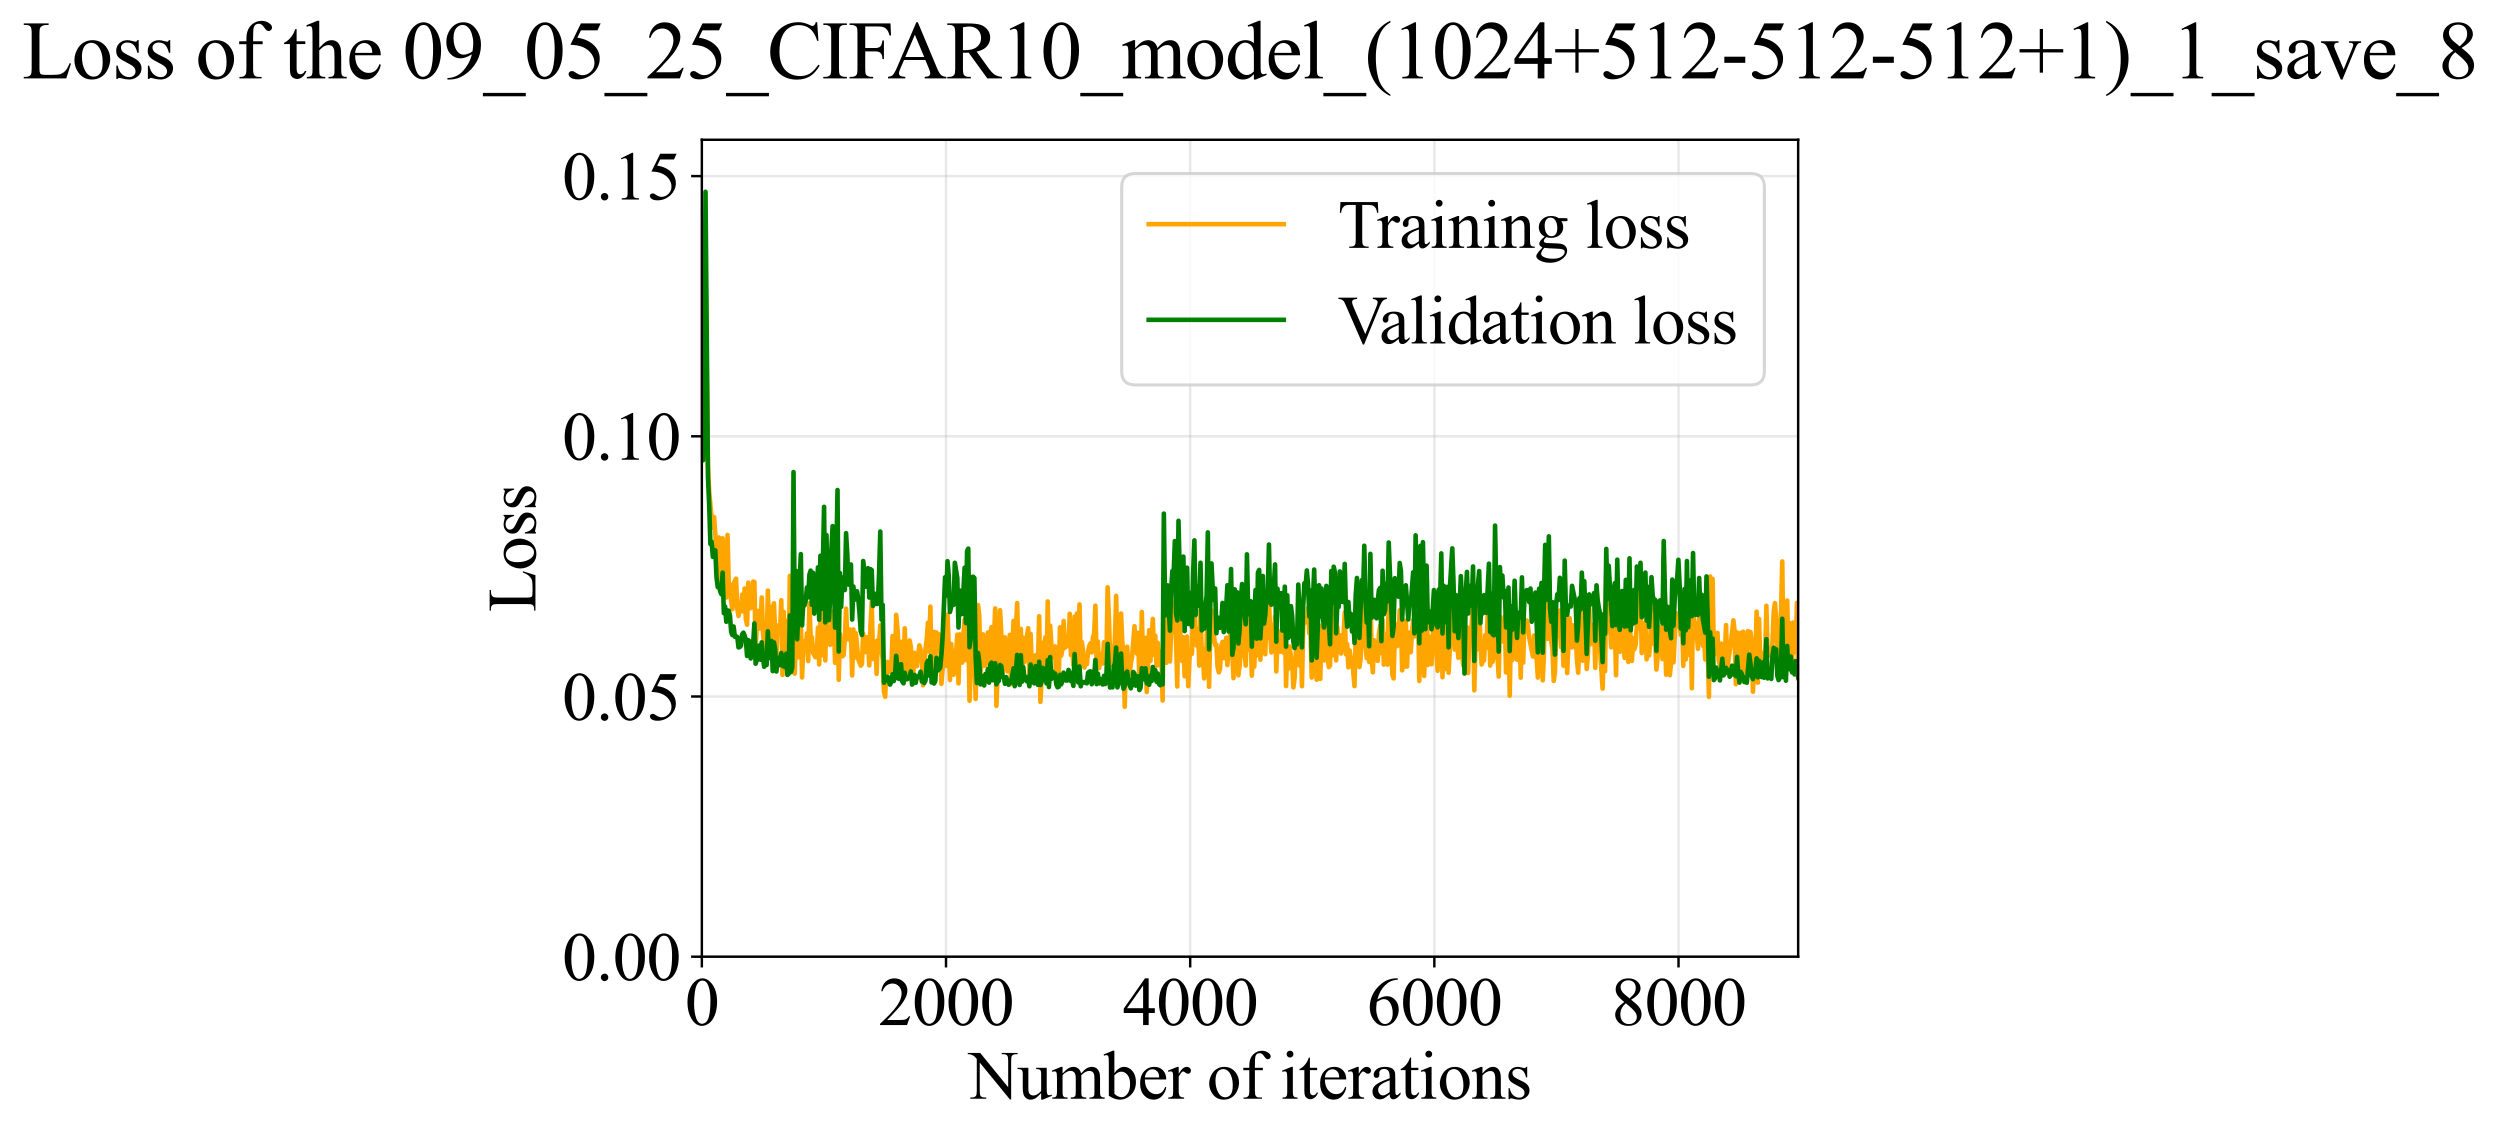 <?xml version="1.0" encoding="utf-8" standalone="no"?>
<!DOCTYPE svg PUBLIC "-//W3C//DTD SVG 1.1//EN"
  "http://www.w3.org/Graphics/SVG/1.1/DTD/svg11.dtd">
<svg xmlns:xlink="http://www.w3.org/1999/xlink" width="814.365pt" height="369.808pt" viewBox="0 0 814.365 369.808" xmlns="http://www.w3.org/2000/svg" version="1.1">
 <defs>
  <style type="text/css">*{stroke-linejoin: round; stroke-linecap: butt}</style>
 </defs>
 <g id="figure_1">
  <g id="patch_1">
   <path d="M -0 369.808 
L 814.365 369.808 
L 814.365 0 
L -0 0 
z
" style="fill: #ffffff"/>
  </g>
  <g id="axes_1">
   <g id="patch_2">
    <path d="M 228.623 311.644 
L 585.743 311.644 
L 585.743 45.532 
L 228.623 45.532 
z
" style="fill: #ffffff"/>
   </g>
   <g id="matplotlib.axis_1">
    <g id="xtick_1">
     <g id="line2d_1">
      <path d="M 228.623 311.644 
L 228.623 45.532 
" clip-path="url(#p4b78799e68)" style="fill: none; stroke: #b0b0b0; stroke-opacity: 0.3; stroke-width: 0.8; stroke-linecap: square"/>
     </g>
     <g id="line2d_2">
      <defs>
       <path id="m78bfd01c64" d="M 0 0 
L 0 3.5 
" style="stroke: #000000; stroke-width: 0.8"/>
      </defs>
      <g>
       <use xlink:href="#m78bfd01c64" x="228.623" y="311.644" style="stroke: #000000; stroke-width: 0.8"/>
      </g>
     </g>
     <g id="text_1">
      <!-- 0 -->
      <g transform="translate(223.123 333.92) scale(0.22 -0.22)">
       <defs>
        <path id="TimesNewRomanPSMT-30" d="M 231 2094 
Q 231 2819 450 3342 
Q 669 3866 1031 4122 
Q 1313 4325 1613 4325 
Q 2100 4325 2488 3828 
Q 2972 3213 2972 2159 
Q 2972 1422 2759 906 
Q 2547 391 2217 158 
Q 1888 -75 1581 -75 
Q 975 -75 572 641 
Q 231 1244 231 2094 
z
M 844 2016 
Q 844 1141 1059 588 
Q 1238 122 1591 122 
Q 1759 122 1940 273 
Q 2122 425 2216 781 
Q 2359 1319 2359 2297 
Q 2359 3022 2209 3506 
Q 2097 3866 1919 4016 
Q 1791 4119 1609 4119 
Q 1397 4119 1231 3928 
Q 1006 3669 925 3112 
Q 844 2556 844 2016 
z
" transform="scale(0.016)"/>
       </defs>
       <use xlink:href="#TimesNewRomanPSMT-30"/>
      </g>
     </g>
    </g>
    <g id="xtick_2">
     <g id="line2d_3">
      <path d="M 308.159 311.644 
L 308.159 45.532 
" clip-path="url(#p4b78799e68)" style="fill: none; stroke: #b0b0b0; stroke-opacity: 0.3; stroke-width: 0.8; stroke-linecap: square"/>
     </g>
     <g id="line2d_4">
      <g>
       <use xlink:href="#m78bfd01c64" x="308.159" y="311.644" style="stroke: #000000; stroke-width: 0.8"/>
      </g>
     </g>
     <g id="text_2">
      <!-- 2000 -->
      <g transform="translate(286.159 333.92) scale(0.22 -0.22)">
       <defs>
        <path id="TimesNewRomanPSMT-32" d="M 2934 816 
L 2638 0 
L 138 0 
L 138 116 
Q 1241 1122 1691 1759 
Q 2141 2397 2141 2925 
Q 2141 3328 1894 3587 
Q 1647 3847 1303 3847 
Q 991 3847 742 3664 
Q 494 3481 375 3128 
L 259 3128 
Q 338 3706 661 4015 
Q 984 4325 1469 4325 
Q 1984 4325 2329 3994 
Q 2675 3663 2675 3213 
Q 2675 2891 2525 2569 
Q 2294 2063 1775 1497 
Q 997 647 803 472 
L 1909 472 
Q 2247 472 2383 497 
Q 2519 522 2628 598 
Q 2738 675 2819 816 
L 2934 816 
z
" transform="scale(0.016)"/>
       </defs>
       <use xlink:href="#TimesNewRomanPSMT-32"/>
       <use xlink:href="#TimesNewRomanPSMT-30" transform="translate(50 0)"/>
       <use xlink:href="#TimesNewRomanPSMT-30" transform="translate(100 0)"/>
       <use xlink:href="#TimesNewRomanPSMT-30" transform="translate(150 0)"/>
      </g>
     </g>
    </g>
    <g id="xtick_3">
     <g id="line2d_5">
      <path d="M 387.696 311.644 
L 387.696 45.532 
" clip-path="url(#p4b78799e68)" style="fill: none; stroke: #b0b0b0; stroke-opacity: 0.3; stroke-width: 0.8; stroke-linecap: square"/>
     </g>
     <g id="line2d_6">
      <g>
       <use xlink:href="#m78bfd01c64" x="387.696" y="311.644" style="stroke: #000000; stroke-width: 0.8"/>
      </g>
     </g>
     <g id="text_3">
      <!-- 4000 -->
      <g transform="translate(365.696 333.92) scale(0.22 -0.22)">
       <defs>
        <path id="TimesNewRomanPSMT-34" d="M 2978 1563 
L 2978 1119 
L 2409 1119 
L 2409 0 
L 1894 0 
L 1894 1119 
L 100 1119 
L 100 1519 
L 2066 4325 
L 2409 4325 
L 2409 1563 
L 2978 1563 
z
M 1894 1563 
L 1894 3666 
L 406 1563 
L 1894 1563 
z
" transform="scale(0.016)"/>
       </defs>
       <use xlink:href="#TimesNewRomanPSMT-34"/>
       <use xlink:href="#TimesNewRomanPSMT-30" transform="translate(50 0)"/>
       <use xlink:href="#TimesNewRomanPSMT-30" transform="translate(100 0)"/>
       <use xlink:href="#TimesNewRomanPSMT-30" transform="translate(150 0)"/>
      </g>
     </g>
    </g>
    <g id="xtick_4">
     <g id="line2d_7">
      <path d="M 467.233 311.644 
L 467.233 45.532 
" clip-path="url(#p4b78799e68)" style="fill: none; stroke: #b0b0b0; stroke-opacity: 0.3; stroke-width: 0.8; stroke-linecap: square"/>
     </g>
     <g id="line2d_8">
      <g>
       <use xlink:href="#m78bfd01c64" x="467.233" y="311.644" style="stroke: #000000; stroke-width: 0.8"/>
      </g>
     </g>
     <g id="text_4">
      <!-- 6000 -->
      <g transform="translate(445.233 333.92) scale(0.22 -0.22)">
       <defs>
        <path id="TimesNewRomanPSMT-36" d="M 2869 4325 
L 2869 4209 
Q 2456 4169 2195 4045 
Q 1934 3922 1679 3669 
Q 1425 3416 1258 3105 
Q 1091 2794 978 2366 
Q 1428 2675 1881 2675 
Q 2316 2675 2634 2325 
Q 2953 1975 2953 1425 
Q 2953 894 2631 456 
Q 2244 -75 1606 -75 
Q 1172 -75 869 213 
Q 275 772 275 1663 
Q 275 2231 503 2743 
Q 731 3256 1154 3653 
Q 1578 4050 1965 4187 
Q 2353 4325 2688 4325 
L 2869 4325 
z
M 925 2138 
Q 869 1716 869 1456 
Q 869 1156 980 804 
Q 1091 453 1309 247 
Q 1469 100 1697 100 
Q 1969 100 2183 356 
Q 2397 613 2397 1088 
Q 2397 1622 2184 2012 
Q 1972 2403 1581 2403 
Q 1463 2403 1327 2353 
Q 1191 2303 925 2138 
z
" transform="scale(0.016)"/>
       </defs>
       <use xlink:href="#TimesNewRomanPSMT-36"/>
       <use xlink:href="#TimesNewRomanPSMT-30" transform="translate(50 0)"/>
       <use xlink:href="#TimesNewRomanPSMT-30" transform="translate(100 0)"/>
       <use xlink:href="#TimesNewRomanPSMT-30" transform="translate(150 0)"/>
      </g>
     </g>
    </g>
    <g id="xtick_5">
     <g id="line2d_9">
      <path d="M 546.77 311.644 
L 546.77 45.532 
" clip-path="url(#p4b78799e68)" style="fill: none; stroke: #b0b0b0; stroke-opacity: 0.3; stroke-width: 0.8; stroke-linecap: square"/>
     </g>
     <g id="line2d_10">
      <g>
       <use xlink:href="#m78bfd01c64" x="546.77" y="311.644" style="stroke: #000000; stroke-width: 0.8"/>
      </g>
     </g>
     <g id="text_5">
      <!-- 8000 -->
      <g transform="translate(524.77 333.92) scale(0.22 -0.22)">
       <defs>
        <path id="TimesNewRomanPSMT-38" d="M 1228 2134 
Q 725 2547 579 2797 
Q 434 3047 434 3316 
Q 434 3728 753 4026 
Q 1072 4325 1600 4325 
Q 2113 4325 2425 4047 
Q 2738 3769 2738 3413 
Q 2738 3175 2569 2928 
Q 2400 2681 1866 2347 
Q 2416 1922 2594 1678 
Q 2831 1359 2831 1006 
Q 2831 559 2490 242 
Q 2150 -75 1597 -75 
Q 994 -75 656 303 
Q 388 606 388 966 
Q 388 1247 577 1523 
Q 766 1800 1228 2134 
z
M 1719 2469 
Q 2094 2806 2194 3001 
Q 2294 3197 2294 3444 
Q 2294 3772 2109 3958 
Q 1925 4144 1606 4144 
Q 1288 4144 1088 3959 
Q 888 3775 888 3528 
Q 888 3366 970 3203 
Q 1053 3041 1206 2894 
L 1719 2469 
z
M 1375 2016 
Q 1116 1797 991 1539 
Q 866 1281 866 981 
Q 866 578 1086 336 
Q 1306 94 1647 94 
Q 1984 94 2187 284 
Q 2391 475 2391 747 
Q 2391 972 2272 1150 
Q 2050 1481 1375 2016 
z
" transform="scale(0.016)"/>
       </defs>
       <use xlink:href="#TimesNewRomanPSMT-38"/>
       <use xlink:href="#TimesNewRomanPSMT-30" transform="translate(50 0)"/>
       <use xlink:href="#TimesNewRomanPSMT-30" transform="translate(100 0)"/>
       <use xlink:href="#TimesNewRomanPSMT-30" transform="translate(150 0)"/>
      </g>
     </g>
    </g>
    <g id="text_6">
     <!-- Number of iterations -->
     <g transform="translate(315.541 357.902) scale(0.22 -0.22)">
      <defs>
       <path id="TimesNewRomanPSMT-4e" d="M -84 4238 
L 1066 4238 
L 3656 1059 
L 3656 3503 
Q 3656 3894 3569 3991 
Q 3453 4122 3203 4122 
L 3056 4122 
L 3056 4238 
L 4531 4238 
L 4531 4122 
L 4381 4122 
Q 4113 4122 4000 3959 
Q 3931 3859 3931 3503 
L 3931 -69 
L 3819 -69 
L 1025 3344 
L 1025 734 
Q 1025 344 1109 247 
Q 1228 116 1475 116 
L 1625 116 
L 1625 0 
L 150 0 
L 150 116 
L 297 116 
Q 569 116 681 278 
Q 750 378 750 734 
L 750 3681 
Q 566 3897 470 3965 
Q 375 4034 191 4094 
Q 100 4122 -84 4122 
L -84 4238 
z
" transform="scale(0.016)"/>
       <path id="TimesNewRomanPSMT-75" d="M 2709 2863 
L 2709 1128 
Q 2709 631 2732 520 
Q 2756 409 2807 365 
Q 2859 322 2928 322 
Q 3025 322 3147 375 
L 3191 266 
L 2334 -88 
L 2194 -88 
L 2194 519 
Q 1825 119 1631 15 
Q 1438 -88 1222 -88 
Q 981 -88 804 51 
Q 628 191 559 409 
Q 491 628 491 1028 
L 491 2306 
Q 491 2509 447 2587 
Q 403 2666 317 2708 
Q 231 2750 6 2747 
L 6 2863 
L 1009 2863 
L 1009 947 
Q 1009 547 1148 422 
Q 1288 297 1484 297 
Q 1619 297 1789 381 
Q 1959 466 2194 703 
L 2194 2325 
Q 2194 2569 2105 2655 
Q 2016 2741 1734 2747 
L 1734 2863 
L 2709 2863 
z
" transform="scale(0.016)"/>
       <path id="TimesNewRomanPSMT-6d" d="M 1050 2338 
Q 1363 2650 1419 2697 
Q 1559 2816 1721 2881 
Q 1884 2947 2044 2947 
Q 2313 2947 2506 2790 
Q 2700 2634 2766 2338 
Q 3088 2713 3309 2830 
Q 3531 2947 3766 2947 
Q 3994 2947 4170 2830 
Q 4347 2713 4450 2447 
Q 4519 2266 4519 1878 
L 4519 647 
Q 4519 378 4559 278 
Q 4591 209 4675 161 
Q 4759 113 4950 113 
L 4950 0 
L 3538 0 
L 3538 113 
L 3597 113 
Q 3781 113 3884 184 
Q 3956 234 3988 344 
Q 4000 397 4000 647 
L 4000 1878 
Q 4000 2228 3916 2372 
Q 3794 2572 3525 2572 
Q 3359 2572 3192 2489 
Q 3025 2406 2788 2181 
L 2781 2147 
L 2788 2013 
L 2788 647 
Q 2788 353 2820 281 
Q 2853 209 2943 161 
Q 3034 113 3253 113 
L 3253 0 
L 1806 0 
L 1806 113 
Q 2044 113 2133 169 
Q 2222 225 2256 338 
Q 2272 391 2272 647 
L 2272 1878 
Q 2272 2228 2169 2381 
Q 2031 2581 1784 2581 
Q 1616 2581 1450 2491 
Q 1191 2353 1050 2181 
L 1050 647 
Q 1050 366 1089 281 
Q 1128 197 1204 155 
Q 1281 113 1516 113 
L 1516 0 
L 100 0 
L 100 113 
Q 297 113 375 155 
Q 453 197 493 289 
Q 534 381 534 647 
L 534 1741 
Q 534 2213 506 2350 
Q 484 2453 437 2492 
Q 391 2531 309 2531 
Q 222 2531 100 2484 
L 53 2597 
L 916 2947 
L 1050 2947 
L 1050 2338 
z
" transform="scale(0.016)"/>
       <path id="TimesNewRomanPSMT-62" d="M 984 2369 
Q 1400 2947 1881 2947 
Q 2322 2947 2650 2570 
Q 2978 2194 2978 1541 
Q 2978 778 2472 313 
Q 2038 -88 1503 -88 
Q 1253 -88 995 3 
Q 738 94 469 275 
L 469 3241 
Q 469 3728 445 3840 
Q 422 3953 372 3993 
Q 322 4034 247 4034 
Q 159 4034 28 3984 
L -16 4094 
L 844 4444 
L 984 4444 
L 984 2369 
z
M 984 2169 
L 984 456 
Q 1144 300 1314 220 
Q 1484 141 1663 141 
Q 1947 141 2192 453 
Q 2438 766 2438 1363 
Q 2438 1913 2192 2208 
Q 1947 2503 1634 2503 
Q 1469 2503 1303 2419 
Q 1178 2356 984 2169 
z
" transform="scale(0.016)"/>
       <path id="TimesNewRomanPSMT-65" d="M 681 1784 
Q 678 1147 991 784 
Q 1303 422 1725 422 
Q 2006 422 2214 576 
Q 2422 731 2563 1106 
L 2659 1044 
Q 2594 616 2278 264 
Q 1963 -88 1488 -88 
Q 972 -88 605 314 
Q 238 716 238 1394 
Q 238 2128 614 2539 
Q 991 2950 1559 2950 
Q 2041 2950 2350 2633 
Q 2659 2316 2659 1784 
L 681 1784 
z
M 681 1966 
L 2006 1966 
Q 1991 2241 1941 2353 
Q 1863 2528 1708 2628 
Q 1553 2728 1384 2728 
Q 1125 2728 920 2526 
Q 716 2325 681 1966 
z
" transform="scale(0.016)"/>
       <path id="TimesNewRomanPSMT-72" d="M 1038 2947 
L 1038 2303 
Q 1397 2947 1775 2947 
Q 1947 2947 2059 2842 
Q 2172 2738 2172 2600 
Q 2172 2478 2090 2393 
Q 2009 2309 1897 2309 
Q 1788 2309 1652 2417 
Q 1516 2525 1450 2525 
Q 1394 2525 1328 2463 
Q 1188 2334 1038 2041 
L 1038 669 
Q 1038 431 1097 309 
Q 1138 225 1241 169 
Q 1344 113 1538 113 
L 1538 0 
L 72 0 
L 72 113 
Q 291 113 397 181 
Q 475 231 506 341 
Q 522 394 522 644 
L 522 1753 
Q 522 2253 501 2348 
Q 481 2444 426 2487 
Q 372 2531 291 2531 
Q 194 2531 72 2484 
L 41 2597 
L 906 2947 
L 1038 2947 
z
" transform="scale(0.016)"/>
       <path id="TimesNewRomanPSMT-20" transform="scale(0.016)"/>
       <path id="TimesNewRomanPSMT-6f" d="M 1600 2947 
Q 2250 2947 2644 2453 
Q 2978 2031 2978 1484 
Q 2978 1100 2793 706 
Q 2609 313 2286 112 
Q 1963 -88 1566 -88 
Q 919 -88 538 428 
Q 216 863 216 1403 
Q 216 1797 411 2186 
Q 606 2575 925 2761 
Q 1244 2947 1600 2947 
z
M 1503 2744 
Q 1338 2744 1170 2645 
Q 1003 2547 900 2300 
Q 797 2053 797 1666 
Q 797 1041 1045 587 
Q 1294 134 1700 134 
Q 2003 134 2200 384 
Q 2397 634 2397 1244 
Q 2397 2006 2069 2444 
Q 1847 2744 1503 2744 
z
" transform="scale(0.016)"/>
       <path id="TimesNewRomanPSMT-66" d="M 1319 2638 
L 1319 756 
Q 1319 356 1406 250 
Q 1522 113 1716 113 
L 1975 113 
L 1975 0 
L 266 0 
L 266 113 
L 394 113 
Q 519 113 622 175 
Q 725 238 764 344 
Q 803 450 803 756 
L 803 2638 
L 247 2638 
L 247 2863 
L 803 2863 
L 803 3050 
Q 803 3478 940 3775 
Q 1078 4072 1361 4255 
Q 1644 4438 1997 4438 
Q 2325 4438 2600 4225 
Q 2781 4084 2781 3909 
Q 2781 3816 2700 3733 
Q 2619 3650 2525 3650 
Q 2453 3650 2373 3701 
Q 2294 3753 2178 3923 
Q 2063 4094 1966 4153 
Q 1869 4213 1750 4213 
Q 1606 4213 1506 4136 
Q 1406 4059 1362 3898 
Q 1319 3738 1319 3069 
L 1319 2863 
L 2056 2863 
L 2056 2638 
L 1319 2638 
z
" transform="scale(0.016)"/>
       <path id="TimesNewRomanPSMT-69" d="M 928 4444 
Q 1059 4444 1151 4351 
Q 1244 4259 1244 4128 
Q 1244 3997 1151 3903 
Q 1059 3809 928 3809 
Q 797 3809 703 3903 
Q 609 3997 609 4128 
Q 609 4259 701 4351 
Q 794 4444 928 4444 
z
M 1188 2947 
L 1188 647 
Q 1188 378 1227 289 
Q 1266 200 1342 156 
Q 1419 113 1622 113 
L 1622 0 
L 231 0 
L 231 113 
Q 441 113 512 153 
Q 584 194 626 287 
Q 669 381 669 647 
L 669 1750 
Q 669 2216 641 2353 
Q 619 2453 572 2492 
Q 525 2531 444 2531 
Q 356 2531 231 2484 
L 188 2597 
L 1050 2947 
L 1188 2947 
z
" transform="scale(0.016)"/>
       <path id="TimesNewRomanPSMT-74" d="M 1031 3803 
L 1031 2863 
L 1700 2863 
L 1700 2644 
L 1031 2644 
L 1031 788 
Q 1031 509 1111 412 
Q 1191 316 1316 316 
Q 1419 316 1516 380 
Q 1613 444 1666 569 
L 1788 569 
Q 1678 263 1478 108 
Q 1278 -47 1066 -47 
Q 922 -47 784 33 
Q 647 113 581 261 
Q 516 409 516 719 
L 516 2644 
L 63 2644 
L 63 2747 
Q 234 2816 414 2980 
Q 594 3144 734 3369 
Q 806 3488 934 3803 
L 1031 3803 
z
" transform="scale(0.016)"/>
       <path id="TimesNewRomanPSMT-61" d="M 1822 413 
Q 1381 72 1269 19 
Q 1100 -59 909 -59 
Q 613 -59 420 144 
Q 228 347 228 678 
Q 228 888 322 1041 
Q 450 1253 767 1440 
Q 1084 1628 1822 1897 
L 1822 2009 
Q 1822 2438 1686 2597 
Q 1550 2756 1291 2756 
Q 1094 2756 978 2650 
Q 859 2544 859 2406 
L 866 2225 
Q 866 2081 792 2003 
Q 719 1925 600 1925 
Q 484 1925 411 2006 
Q 338 2088 338 2228 
Q 338 2497 613 2722 
Q 888 2947 1384 2947 
Q 1766 2947 2009 2819 
Q 2194 2722 2281 2516 
Q 2338 2381 2338 1966 
L 2338 994 
Q 2338 584 2353 492 
Q 2369 400 2405 369 
Q 2441 338 2488 338 
Q 2538 338 2575 359 
Q 2641 400 2828 588 
L 2828 413 
Q 2478 -56 2159 -56 
Q 2006 -56 1915 50 
Q 1825 156 1822 413 
z
M 1822 616 
L 1822 1706 
Q 1350 1519 1213 1441 
Q 966 1303 859 1153 
Q 753 1003 753 825 
Q 753 600 887 451 
Q 1022 303 1197 303 
Q 1434 303 1822 616 
z
" transform="scale(0.016)"/>
       <path id="TimesNewRomanPSMT-6e" d="M 1034 2341 
Q 1538 2947 1994 2947 
Q 2228 2947 2397 2830 
Q 2566 2713 2666 2444 
Q 2734 2256 2734 1869 
L 2734 647 
Q 2734 375 2778 278 
Q 2813 200 2889 156 
Q 2966 113 3172 113 
L 3172 0 
L 1756 0 
L 1756 113 
L 1816 113 
Q 2016 113 2095 173 
Q 2175 234 2206 353 
Q 2219 400 2219 647 
L 2219 1819 
Q 2219 2209 2117 2386 
Q 2016 2563 1775 2563 
Q 1403 2563 1034 2156 
L 1034 647 
Q 1034 356 1069 288 
Q 1113 197 1189 155 
Q 1266 113 1500 113 
L 1500 0 
L 84 0 
L 84 113 
L 147 113 
Q 366 113 442 223 
Q 519 334 519 647 
L 519 1709 
Q 519 2225 495 2337 
Q 472 2450 423 2490 
Q 375 2531 294 2531 
Q 206 2531 84 2484 
L 38 2597 
L 900 2947 
L 1034 2947 
L 1034 2341 
z
" transform="scale(0.016)"/>
       <path id="TimesNewRomanPSMT-73" d="M 2050 2947 
L 2050 1972 
L 1947 1972 
Q 1828 2431 1642 2597 
Q 1456 2763 1169 2763 
Q 950 2763 815 2647 
Q 681 2531 681 2391 
Q 681 2216 781 2091 
Q 878 1963 1175 1819 
L 1631 1597 
Q 2266 1288 2266 781 
Q 2266 391 1970 151 
Q 1675 -88 1309 -88 
Q 1047 -88 709 6 
Q 606 38 541 38 
Q 469 38 428 -44 
L 325 -44 
L 325 978 
L 428 978 
Q 516 541 762 319 
Q 1009 97 1316 97 
Q 1531 97 1667 223 
Q 1803 350 1803 528 
Q 1803 744 1651 891 
Q 1500 1038 1047 1263 
Q 594 1488 453 1669 
Q 313 1847 313 2119 
Q 313 2472 555 2709 
Q 797 2947 1181 2947 
Q 1350 2947 1591 2875 
Q 1750 2828 1803 2828 
Q 1853 2828 1881 2850 
Q 1909 2872 1947 2947 
L 2050 2947 
z
" transform="scale(0.016)"/>
      </defs>
      <use xlink:href="#TimesNewRomanPSMT-4e"/>
      <use xlink:href="#TimesNewRomanPSMT-75" transform="translate(72.217 0)"/>
      <use xlink:href="#TimesNewRomanPSMT-6d" transform="translate(122.217 0)"/>
      <use xlink:href="#TimesNewRomanPSMT-62" transform="translate(200 0)"/>
      <use xlink:href="#TimesNewRomanPSMT-65" transform="translate(250 0)"/>
      <use xlink:href="#TimesNewRomanPSMT-72" transform="translate(294.385 0)"/>
      <use xlink:href="#TimesNewRomanPSMT-20" transform="translate(327.686 0)"/>
      <use xlink:href="#TimesNewRomanPSMT-6f" transform="translate(352.686 0)"/>
      <use xlink:href="#TimesNewRomanPSMT-66" transform="translate(402.686 0)"/>
      <use xlink:href="#TimesNewRomanPSMT-20" transform="translate(435.986 0)"/>
      <use xlink:href="#TimesNewRomanPSMT-69" transform="translate(460.986 0)"/>
      <use xlink:href="#TimesNewRomanPSMT-74" transform="translate(488.77 0)"/>
      <use xlink:href="#TimesNewRomanPSMT-65" transform="translate(516.553 0)"/>
      <use xlink:href="#TimesNewRomanPSMT-72" transform="translate(560.938 0)"/>
      <use xlink:href="#TimesNewRomanPSMT-61" transform="translate(594.238 0)"/>
      <use xlink:href="#TimesNewRomanPSMT-74" transform="translate(638.623 0)"/>
      <use xlink:href="#TimesNewRomanPSMT-69" transform="translate(666.406 0)"/>
      <use xlink:href="#TimesNewRomanPSMT-6f" transform="translate(694.189 0)"/>
      <use xlink:href="#TimesNewRomanPSMT-6e" transform="translate(744.189 0)"/>
      <use xlink:href="#TimesNewRomanPSMT-73" transform="translate(794.189 0)"/>
     </g>
    </g>
   </g>
   <g id="matplotlib.axis_2">
    <g id="ytick_1">
     <g id="line2d_11">
      <path d="M 228.623 311.644 
L 585.743 311.644 
" clip-path="url(#p4b78799e68)" style="fill: none; stroke: #b0b0b0; stroke-opacity: 0.3; stroke-width: 0.8; stroke-linecap: square"/>
     </g>
     <g id="line2d_12">
      <defs>
       <path id="med64f56ac1" d="M 0 0 
L -3.5 0 
" style="stroke: #000000; stroke-width: 0.8"/>
      </defs>
      <g>
       <use xlink:href="#med64f56ac1" x="228.623" y="311.644" style="stroke: #000000; stroke-width: 0.8"/>
      </g>
     </g>
     <g id="text_7">
      <!-- 0.00 -->
      <g transform="translate(183.123 319.282) scale(0.22 -0.22)">
       <defs>
        <path id="TimesNewRomanPSMT-2e" d="M 800 606 
Q 947 606 1047 504 
Q 1147 403 1147 259 
Q 1147 116 1045 14 
Q 944 -88 800 -88 
Q 656 -88 554 14 
Q 453 116 453 259 
Q 453 406 554 506 
Q 656 606 800 606 
z
" transform="scale(0.016)"/>
       </defs>
       <use xlink:href="#TimesNewRomanPSMT-30"/>
       <use xlink:href="#TimesNewRomanPSMT-2e" transform="translate(50 0)"/>
       <use xlink:href="#TimesNewRomanPSMT-30" transform="translate(75 0)"/>
       <use xlink:href="#TimesNewRomanPSMT-30" transform="translate(125 0)"/>
      </g>
     </g>
    </g>
    <g id="ytick_2">
     <g id="line2d_13">
      <path d="M 228.623 226.881 
L 585.743 226.881 
" clip-path="url(#p4b78799e68)" style="fill: none; stroke: #b0b0b0; stroke-opacity: 0.3; stroke-width: 0.8; stroke-linecap: square"/>
     </g>
     <g id="line2d_14">
      <g>
       <use xlink:href="#med64f56ac1" x="228.623" y="226.881" style="stroke: #000000; stroke-width: 0.8"/>
      </g>
     </g>
     <g id="text_8">
      <!-- 0.05 -->
      <g transform="translate(183.123 234.519) scale(0.22 -0.22)">
       <defs>
        <path id="TimesNewRomanPSMT-35" d="M 2778 4238 
L 2534 3706 
L 1259 3706 
L 981 3138 
Q 1809 3016 2294 2522 
Q 2709 2097 2709 1522 
Q 2709 1188 2573 903 
Q 2438 619 2231 419 
Q 2025 219 1772 97 
Q 1413 -75 1034 -75 
Q 653 -75 479 54 
Q 306 184 306 341 
Q 306 428 378 495 
Q 450 563 559 563 
Q 641 563 702 538 
Q 763 513 909 409 
Q 1144 247 1384 247 
Q 1750 247 2026 523 
Q 2303 800 2303 1197 
Q 2303 1581 2056 1914 
Q 1809 2247 1375 2428 
Q 1034 2569 447 2591 
L 1259 4238 
L 2778 4238 
z
" transform="scale(0.016)"/>
       </defs>
       <use xlink:href="#TimesNewRomanPSMT-30"/>
       <use xlink:href="#TimesNewRomanPSMT-2e" transform="translate(50 0)"/>
       <use xlink:href="#TimesNewRomanPSMT-30" transform="translate(75 0)"/>
       <use xlink:href="#TimesNewRomanPSMT-35" transform="translate(125 0)"/>
      </g>
     </g>
    </g>
    <g id="ytick_3">
     <g id="line2d_15">
      <path d="M 228.623 142.118 
L 585.743 142.118 
" clip-path="url(#p4b78799e68)" style="fill: none; stroke: #b0b0b0; stroke-opacity: 0.3; stroke-width: 0.8; stroke-linecap: square"/>
     </g>
     <g id="line2d_16">
      <g>
       <use xlink:href="#med64f56ac1" x="228.623" y="142.118" style="stroke: #000000; stroke-width: 0.8"/>
      </g>
     </g>
     <g id="text_9">
      <!-- 0.10 -->
      <g transform="translate(183.123 149.756) scale(0.22 -0.22)">
       <defs>
        <path id="TimesNewRomanPSMT-31" d="M 750 3822 
L 1781 4325 
L 1884 4325 
L 1884 747 
Q 1884 391 1914 303 
Q 1944 216 2037 169 
Q 2131 122 2419 116 
L 2419 0 
L 825 0 
L 825 116 
Q 1125 122 1212 167 
Q 1300 213 1334 289 
Q 1369 366 1369 747 
L 1369 3034 
Q 1369 3497 1338 3628 
Q 1316 3728 1258 3775 
Q 1200 3822 1119 3822 
Q 1003 3822 797 3725 
L 750 3822 
z
" transform="scale(0.016)"/>
       </defs>
       <use xlink:href="#TimesNewRomanPSMT-30"/>
       <use xlink:href="#TimesNewRomanPSMT-2e" transform="translate(50 0)"/>
       <use xlink:href="#TimesNewRomanPSMT-31" transform="translate(75 0)"/>
       <use xlink:href="#TimesNewRomanPSMT-30" transform="translate(125 0)"/>
      </g>
     </g>
    </g>
    <g id="ytick_4">
     <g id="line2d_17">
      <path d="M 228.623 57.355 
L 585.743 57.355 
" clip-path="url(#p4b78799e68)" style="fill: none; stroke: #b0b0b0; stroke-opacity: 0.3; stroke-width: 0.8; stroke-linecap: square"/>
     </g>
     <g id="line2d_18">
      <g>
       <use xlink:href="#med64f56ac1" x="228.623" y="57.355" style="stroke: #000000; stroke-width: 0.8"/>
      </g>
     </g>
     <g id="text_10">
      <!-- 0.15 -->
      <g transform="translate(183.123 64.993) scale(0.22 -0.22)">
       <use xlink:href="#TimesNewRomanPSMT-30"/>
       <use xlink:href="#TimesNewRomanPSMT-2e" transform="translate(50 0)"/>
       <use xlink:href="#TimesNewRomanPSMT-31" transform="translate(75 0)"/>
       <use xlink:href="#TimesNewRomanPSMT-35" transform="translate(125 0)"/>
      </g>
     </g>
    </g>
    <g id="text_11">
     <!-- Loss -->
     <g transform="translate(174.417 199.369) rotate(-90) scale(0.22 -0.22)">
      <defs>
       <path id="TimesNewRomanPSMT-4c" d="M 3669 1172 
L 3772 1150 
L 3409 0 
L 128 0 
L 128 116 
L 288 116 
Q 556 116 672 291 
Q 738 391 738 753 
L 738 3488 
Q 738 3884 650 3984 
Q 528 4122 288 4122 
L 128 4122 
L 128 4238 
L 2047 4238 
L 2047 4122 
Q 1709 4125 1573 4059 
Q 1438 3994 1388 3894 
Q 1338 3794 1338 3416 
L 1338 753 
Q 1338 494 1388 397 
Q 1425 331 1503 300 
Q 1581 269 1991 269 
L 2300 269 
Q 2788 269 2984 341 
Q 3181 413 3343 595 
Q 3506 778 3669 1172 
z
" transform="scale(0.016)"/>
      </defs>
      <use xlink:href="#TimesNewRomanPSMT-4c"/>
      <use xlink:href="#TimesNewRomanPSMT-6f" transform="translate(61.084 0)"/>
      <use xlink:href="#TimesNewRomanPSMT-73" transform="translate(111.084 0)"/>
      <use xlink:href="#TimesNewRomanPSMT-73" transform="translate(150 0)"/>
     </g>
    </g>
   </g>
   <g id="line2d_19">
    <path d="M 228.623 100.212 
L 229.021 130.03 
L 229.419 131.238 
L 229.817 87.413 
L 230.613 151.573 
L 231.011 160.09 
L 231.808 168.783 
L 232.206 171.873 
L 232.604 168.44 
L 233.002 173.668 
L 233.4 180.361 
L 233.798 190.248 
L 234.196 175.096 
L 234.595 191.213 
L 234.993 178.702 
L 235.391 175.349 
L 235.789 193.241 
L 236.187 183.598 
L 236.585 194.616 
L 236.983 174.26 
L 237.381 189.687 
L 237.78 191.607 
L 238.178 195.815 
L 238.576 198.428 
L 238.974 190.021 
L 239.77 188.492 
L 240.168 198.293 
L 240.566 200.651 
L 240.965 196.995 
L 241.363 199.159 
L 241.761 193.72 
L 242.159 199.195 
L 242.557 191.695 
L 242.955 201.688 
L 243.353 203.498 
L 243.752 189.785 
L 244.15 197.056 
L 244.548 198.106 
L 244.946 197.39 
L 245.344 189.439 
L 245.742 189.574 
L 246.14 211.562 
L 246.538 203.663 
L 246.937 198.984 
L 247.335 204.771 
L 247.733 203.663 
L 248.131 194.628 
L 248.529 205.917 
L 248.927 210.781 
L 249.325 207.439 
L 249.723 211.297 
L 250.122 192.377 
L 250.52 206.008 
L 251.316 197.608 
L 251.714 215.092 
L 252.112 196.506 
L 252.51 206.889 
L 252.908 213.559 
L 253.307 203.724 
L 253.705 204.57 
L 254.103 205.834 
L 254.501 195.518 
L 254.899 219.837 
L 255.297 199.289 
L 255.695 212.426 
L 256.093 202.231 
L 256.492 217.674 
L 256.89 215.765 
L 257.288 187.572 
L 257.686 210.542 
L 258.084 216.573 
L 258.482 184.059 
L 258.88 219.43 
L 259.278 207.633 
L 259.677 212.597 
L 260.075 214.095 
L 260.473 206.806 
L 260.871 202.259 
L 261.269 220.674 
L 261.667 210.732 
L 262.065 208.885 
L 262.463 211.286 
L 262.862 206.306 
L 263.26 215.338 
L 263.658 196.533 
L 264.056 207.345 
L 264.454 207.554 
L 264.852 212.647 
L 265.649 214.109 
L 266.047 213.561 
L 266.445 204.484 
L 266.843 216.423 
L 267.241 202.553 
L 267.639 213.482 
L 268.037 204.488 
L 268.435 186.415 
L 268.834 215.135 
L 269.232 198.175 
L 269.63 208.324 
L 270.028 206.202 
L 270.426 210.047 
L 270.824 206.912 
L 271.222 199.188 
L 271.62 202.062 
L 272.019 215.886 
L 272.815 188.005 
L 273.213 221.436 
L 273.611 206.55 
L 274.009 212.806 
L 274.407 213.791 
L 274.805 213.42 
L 275.204 208.109 
L 275.602 198.243 
L 276 207.874 
L 276.398 208.272 
L 276.796 205.06 
L 277.194 206.49 
L 277.592 220.04 
L 277.99 205.043 
L 278.389 214.224 
L 278.787 206.311 
L 279.583 214.763 
L 280.379 216.84 
L 280.777 216.241 
L 281.175 206.362 
L 281.574 211.965 
L 281.972 212.392 
L 282.37 207.554 
L 282.768 209.179 
L 283.166 216.745 
L 283.564 203.651 
L 283.962 196.002 
L 284.36 214.648 
L 284.759 209.888 
L 285.157 208.969 
L 285.555 219.514 
L 285.953 208.519 
L 286.351 209.473 
L 286.749 203.747 
L 287.147 211.812 
L 287.545 214.683 
L 287.944 225.256 
L 288.342 226.978 
L 288.74 216.757 
L 289.138 215.615 
L 289.536 218.883 
L 289.934 216.501 
L 290.332 217.726 
L 290.731 207.204 
L 291.129 220.306 
L 291.527 216.728 
L 291.925 200.299 
L 292.323 204.533 
L 292.721 211.034 
L 293.119 220.404 
L 293.517 209.068 
L 293.916 220.182 
L 294.314 219.115 
L 294.712 204.671 
L 295.11 215.758 
L 295.508 213.088 
L 295.906 219.304 
L 296.304 208.641 
L 296.702 210.727 
L 297.101 219.17 
L 297.499 219.645 
L 297.897 212.653 
L 298.295 216.963 
L 298.693 216.944 
L 299.489 210.218 
L 299.887 211.636 
L 300.286 214.133 
L 300.684 223.219 
L 301.48 211.413 
L 301.878 208.215 
L 302.276 202.852 
L 302.674 212.275 
L 303.072 197.596 
L 303.471 220.495 
L 303.869 206.639 
L 304.267 205.828 
L 304.665 214.868 
L 305.063 206.021 
L 305.461 208.73 
L 305.859 206.639 
L 306.257 209.857 
L 306.656 222.765 
L 307.452 213.077 
L 307.85 201.413 
L 308.248 216.859 
L 308.646 200.212 
L 309.442 221.52 
L 309.841 209.782 
L 310.239 216.819 
L 310.637 219.808 
L 311.035 211.93 
L 311.433 212.808 
L 311.831 206.745 
L 312.229 222.606 
L 312.628 206.643 
L 313.026 213.148 
L 313.424 215.837 
L 313.822 207.04 
L 314.22 201.849 
L 314.618 215.04 
L 315.016 196.713 
L 315.414 203.854 
L 315.813 228.253 
L 316.609 208.996 
L 317.405 210.58 
L 317.803 227.674 
L 318.599 197.114 
L 318.998 200.743 
L 319.396 219.074 
L 319.794 214.84 
L 320.192 206.641 
L 320.59 216.842 
L 320.988 216.772 
L 321.386 213.947 
L 321.784 206.045 
L 322.183 215.392 
L 322.581 206.265 
L 322.979 204.291 
L 323.377 215.73 
L 323.775 208.732 
L 324.173 198.178 
L 324.571 229.927 
L 325.766 198.789 
L 326.164 206.03 
L 326.562 219.64 
L 326.96 210.326 
L 327.358 207.587 
L 327.756 214.668 
L 328.154 218.675 
L 328.553 215.388 
L 328.951 206.792 
L 329.349 222.82 
L 330.145 202.268 
L 330.543 220.019 
L 330.941 205.01 
L 331.339 196.452 
L 331.738 213.267 
L 332.136 218.879 
L 332.534 204.88 
L 332.932 221.086 
L 333.33 207.735 
L 333.728 215.609 
L 334.126 212.968 
L 334.524 207.47 
L 334.923 204.653 
L 335.321 220.658 
L 335.719 206.495 
L 336.117 217.474 
L 336.515 220.432 
L 336.913 215.738 
L 337.311 213.461 
L 337.71 214.356 
L 338.108 216.125 
L 338.506 200.746 
L 338.904 228.622 
L 339.302 220.709 
L 339.7 209.358 
L 340.098 212.502 
L 340.496 207.611 
L 340.895 218.481 
L 341.293 195.919 
L 341.691 222.326 
L 342.089 203.823 
L 342.487 210.1 
L 342.885 211.763 
L 343.283 214.113 
L 343.681 210.576 
L 344.08 223.044 
L 344.478 220.805 
L 344.876 221.049 
L 345.274 204.368 
L 345.672 213.604 
L 346.07 211.658 
L 346.468 202.286 
L 346.866 211.02 
L 347.265 209.347 
L 347.663 210.487 
L 348.061 210.253 
L 348.459 199.943 
L 348.857 213.382 
L 349.255 208.843 
L 349.653 216.613 
L 350.051 200.838 
L 350.45 210.861 
L 350.848 199.794 
L 351.246 218.864 
L 351.644 196.867 
L 352.042 215.898 
L 352.44 209.172 
L 352.838 212.648 
L 353.236 217.439 
L 353.635 216.056 
L 354.033 216.377 
L 354.431 212.125 
L 354.829 210.397 
L 355.227 209.562 
L 355.625 212.54 
L 356.023 207.622 
L 356.421 206.426 
L 356.82 197.297 
L 357.218 215.889 
L 357.616 208.951 
L 358.014 217.679 
L 358.81 212.977 
L 359.208 216.114 
L 359.606 209.2 
L 360.005 215.93 
L 360.403 215.281 
L 360.801 191.312 
L 361.199 200.691 
L 361.597 213.293 
L 361.995 210.708 
L 362.393 216.656 
L 362.792 215.02 
L 363.19 207.701 
L 363.588 194.106 
L 363.986 214.944 
L 364.384 216.001 
L 365.18 199.862 
L 365.578 209.359 
L 365.977 212.104 
L 366.375 230.22 
L 366.773 211.747 
L 367.171 210.67 
L 367.569 217.541 
L 367.967 219.494 
L 368.365 216.032 
L 368.763 214.015 
L 369.56 204.005 
L 369.958 211.821 
L 370.356 212.903 
L 370.754 206.121 
L 371.152 223.179 
L 371.55 218.209 
L 371.948 199.347 
L 372.347 217.103 
L 372.745 208.139 
L 373.143 207.743 
L 373.541 225.439 
L 373.939 218.332 
L 374.337 205.278 
L 374.735 215.342 
L 375.532 201.619 
L 375.93 213.32 
L 376.328 207.069 
L 376.726 216.827 
L 377.124 209.4 
L 377.522 216.711 
L 378.318 212.287 
L 378.717 228.186 
L 379.115 190.32 
L 379.513 206.697 
L 379.911 215.91 
L 380.707 202.164 
L 381.105 215.453 
L 381.503 206.154 
L 381.902 203.139 
L 382.3 196.334 
L 382.698 199.091 
L 383.096 208.209 
L 383.494 223.622 
L 383.892 186.785 
L 384.29 203.487 
L 385.087 215.324 
L 385.485 207.578 
L 385.883 220.313 
L 386.281 210.304 
L 386.679 207.345 
L 387.077 223.516 
L 387.475 214.29 
L 387.874 211.822 
L 388.272 212.966 
L 388.67 194.705 
L 389.068 190.105 
L 389.466 209.528 
L 389.864 210.337 
L 390.262 204.86 
L 390.66 216.812 
L 391.059 198.902 
L 391.457 212.95 
L 391.855 214.182 
L 392.253 220.992 
L 392.651 211.435 
L 393.049 210.751 
L 393.447 189.812 
L 393.845 223.712 
L 394.244 206.213 
L 394.642 198.844 
L 395.04 208.977 
L 395.438 207.266 
L 395.836 210.118 
L 396.234 209.973 
L 396.632 217.42 
L 397.03 219.01 
L 397.429 217.801 
L 397.827 210.383 
L 398.225 209.072 
L 398.623 214.363 
L 399.021 213.958 
L 399.419 207.763 
L 399.817 216.651 
L 400.215 210.889 
L 400.614 211.409 
L 401.012 189.764 
L 401.41 212.575 
L 401.808 220.894 
L 402.206 205.873 
L 402.604 203.922 
L 403.002 209.82 
L 403.4 219.979 
L 403.799 216.751 
L 404.197 211.508 
L 404.595 201.803 
L 404.993 213.607 
L 405.391 212.144 
L 405.789 216.82 
L 406.187 194.499 
L 406.585 211.588 
L 406.984 205.853 
L 407.382 207.839 
L 407.78 220.094 
L 408.178 213.09 
L 408.576 217.146 
L 408.974 207.164 
L 409.372 213.544 
L 409.771 201.536 
L 410.169 200.392 
L 410.567 214.918 
L 411.363 200.75 
L 411.761 211.835 
L 412.159 213.107 
L 412.557 199.284 
L 412.956 207.651 
L 413.354 195.475 
L 413.752 206.027 
L 414.15 212.535 
L 414.548 203.603 
L 414.946 211.925 
L 415.344 200.807 
L 415.742 218.716 
L 416.141 208.453 
L 416.539 211.17 
L 416.937 212.309 
L 417.335 205.419 
L 417.733 206.775 
L 418.131 212.652 
L 418.529 199.045 
L 418.927 223.486 
L 419.326 210.467 
L 419.724 217.757 
L 420.122 210.6 
L 420.52 214.236 
L 420.918 214.965 
L 421.316 223.923 
L 421.714 220.725 
L 422.112 212.45 
L 422.511 215.885 
L 422.909 200.772 
L 423.307 216.772 
L 423.705 205.798 
L 424.103 223.526 
L 424.501 204.136 
L 424.899 201.296 
L 425.297 201.81 
L 425.696 202.753 
L 426.094 198.04 
L 426.492 206.262 
L 426.89 206.097 
L 427.288 220.702 
L 428.084 196.978 
L 428.881 221.401 
L 429.279 216.728 
L 429.677 203.696 
L 430.075 221.122 
L 430.473 204.085 
L 431.269 215.158 
L 431.668 210.021 
L 432.066 201.067 
L 432.464 214.077 
L 432.862 217.296 
L 433.26 216.757 
L 433.658 197.001 
L 434.056 213.429 
L 434.454 199.989 
L 434.853 209.872 
L 435.251 215.109 
L 435.649 204.283 
L 436.047 210.389 
L 436.445 206.91 
L 436.843 212.892 
L 437.241 208.201 
L 437.639 207.413 
L 438.038 199.484 
L 438.436 213.16 
L 438.834 209.845 
L 439.232 217.36 
L 439.63 211.863 
L 440.028 214.857 
L 440.426 214.378 
L 441.223 223.499 
L 441.621 207.325 
L 442.019 206.402 
L 442.417 206.289 
L 442.815 217.281 
L 443.213 214.746 
L 443.611 204.466 
L 444.009 206.259 
L 444.408 190.968 
L 444.806 210.142 
L 445.204 214.398 
L 445.602 205.096 
L 446 215.621 
L 446.398 189.997 
L 446.796 214.392 
L 447.194 218.993 
L 447.593 208.56 
L 447.991 210.343 
L 448.787 215.277 
L 449.185 206.567 
L 449.583 203.878 
L 449.981 212.741 
L 450.379 201.914 
L 450.778 216.498 
L 451.574 206.588 
L 451.972 216.502 
L 452.37 194.608 
L 452.768 199.494 
L 453.564 219.86 
L 453.963 220.996 
L 454.361 205.954 
L 454.759 203.416 
L 455.157 210.453 
L 455.555 206.553 
L 455.953 198.8 
L 456.351 201.673 
L 456.75 218.365 
L 457.148 211.459 
L 457.546 217.153 
L 457.944 202.183 
L 458.342 217.142 
L 458.74 206.005 
L 459.138 210.045 
L 459.536 212.48 
L 459.935 206.195 
L 460.333 202.028 
L 460.731 207.321 
L 461.129 190.325 
L 461.527 205.562 
L 461.925 198.761 
L 462.323 221.83 
L 462.721 191.726 
L 463.12 218.696 
L 463.518 187.352 
L 463.916 220.182 
L 464.712 192.679 
L 465.11 216.61 
L 465.508 207.353 
L 465.906 208.338 
L 466.305 216.358 
L 467.101 200.054 
L 467.499 208.827 
L 467.897 211.559 
L 468.295 218.517 
L 468.693 201.643 
L 469.091 205.802 
L 469.49 197.832 
L 469.888 220.6 
L 470.286 198.085 
L 470.684 217.981 
L 471.48 205.928 
L 471.878 219.154 
L 472.276 211.226 
L 472.675 198.866 
L 473.073 190.163 
L 473.869 211.606 
L 474.267 210.422 
L 474.665 208.697 
L 475.063 214.254 
L 475.461 210.346 
L 475.86 203.125 
L 476.258 212.923 
L 476.656 216.741 
L 477.054 216.378 
L 477.452 205.046 
L 477.85 204.337 
L 478.248 219.22 
L 478.647 204.92 
L 479.045 207.54 
L 479.443 202.817 
L 479.841 196.489 
L 480.239 224.873 
L 480.637 209.98 
L 481.035 211.658 
L 481.433 207.081 
L 481.832 197.382 
L 482.23 208.592 
L 482.628 216.448 
L 483.026 215.348 
L 483.424 215.108 
L 483.822 206.852 
L 484.22 211.122 
L 484.618 200.027 
L 485.017 193.584 
L 485.415 216.799 
L 485.813 206.259 
L 486.211 215.571 
L 486.609 212.884 
L 487.007 190.899 
L 487.803 213.65 
L 488.202 220.39 
L 488.6 200.842 
L 488.998 207.509 
L 489.396 205.661 
L 489.794 209.034 
L 490.192 200.782 
L 490.59 219.05 
L 490.988 208.59 
L 491.387 201.642 
L 491.785 226.627 
L 492.183 206.003 
L 492.581 215.055 
L 492.979 209.492 
L 493.377 196.745 
L 493.775 213.225 
L 494.173 214.914 
L 494.572 211.703 
L 494.97 200.954 
L 495.368 220.748 
L 495.766 196.432 
L 496.164 215.857 
L 496.562 201.893 
L 497.358 202.165 
L 497.757 204.508 
L 498.155 207.863 
L 499.349 213.868 
L 499.747 207.008 
L 500.145 207.931 
L 500.942 220.714 
L 501.34 203.674 
L 501.738 203.889 
L 502.136 194.76 
L 502.534 221.626 
L 502.932 213.196 
L 503.33 187.354 
L 503.729 206.388 
L 504.127 208.082 
L 504.525 187.538 
L 504.923 202.194 
L 505.321 208.988 
L 505.719 211.519 
L 506.117 221.817 
L 506.515 218.917 
L 506.914 205.766 
L 507.312 207.339 
L 507.71 205.996 
L 508.108 198.887 
L 508.506 210.804 
L 508.904 205.921 
L 509.302 216.853 
L 509.7 193.75 
L 510.099 204.54 
L 510.497 219.253 
L 511.293 201.319 
L 512.089 210.88 
L 512.487 203.692 
L 512.885 206.303 
L 513.284 207.167 
L 513.682 214.793 
L 514.08 219.146 
L 514.478 209.738 
L 514.876 215.116 
L 515.274 197.464 
L 515.672 215.22 
L 516.07 199.767 
L 516.469 207.47 
L 516.867 217.917 
L 517.265 213.323 
L 517.663 197.291 
L 518.061 209.854 
L 518.459 208.336 
L 519.255 203.384 
L 519.654 217.547 
L 520.052 197.833 
L 520.45 210.823 
L 520.848 208.848 
L 521.246 212.142 
L 522.042 224.312 
L 522.44 212.468 
L 522.839 218.653 
L 523.237 186.14 
L 523.635 205.766 
L 524.431 202.724 
L 524.829 210.851 
L 525.227 210.751 
L 525.625 209.925 
L 526.024 204.098 
L 526.422 219.966 
L 526.82 197.335 
L 527.218 208.305 
L 527.616 212.31 
L 528.014 202.603 
L 528.412 199.113 
L 528.811 209.72 
L 529.209 214.286 
L 529.607 193.249 
L 530.005 207.832 
L 530.403 215.615 
L 530.801 190.49 
L 531.199 212.235 
L 531.597 215.3 
L 531.996 207.842 
L 532.394 211.466 
L 532.792 210.022 
L 533.19 203.723 
L 533.588 200.083 
L 533.986 204.439 
L 534.384 191.584 
L 534.782 212.746 
L 535.181 208.749 
L 535.579 209.137 
L 535.977 202.876 
L 536.375 214.781 
L 536.773 207.376 
L 537.171 213.562 
L 537.569 208.803 
L 537.967 197.189 
L 538.366 207.13 
L 538.764 209.774 
L 539.162 208.155 
L 539.56 218.082 
L 539.958 214.158 
L 540.356 204.3 
L 540.754 205.22 
L 541.152 207.045 
L 541.551 214.685 
L 541.949 181.09 
L 542.347 206.663 
L 542.745 219.776 
L 543.143 204.778 
L 543.541 209.74 
L 543.939 219.937 
L 544.337 216.023 
L 544.736 200.074 
L 545.134 215.762 
L 545.93 199.709 
L 546.328 204.036 
L 546.726 203.042 
L 547.124 201.276 
L 547.522 206.818 
L 547.921 200.077 
L 548.319 216.917 
L 548.717 203.396 
L 549.115 214.816 
L 549.513 197.593 
L 549.911 208.872 
L 550.309 213.37 
L 550.708 196.822 
L 551.106 224.176 
L 551.504 195.477 
L 551.902 206.016 
L 552.3 202.959 
L 552.698 206.319 
L 553.096 211.336 
L 553.494 200.583 
L 553.893 208.14 
L 554.291 202.207 
L 554.689 210.37 
L 555.087 207.822 
L 555.485 214.813 
L 555.883 199.785 
L 556.281 211.117 
L 556.679 226.988 
L 557.078 187.792 
L 557.476 207.974 
L 557.874 188.576 
L 558.272 213.359 
L 558.67 210.024 
L 559.068 209.199 
L 559.466 206.15 
L 559.864 215.362 
L 560.263 216.657 
L 560.661 209.64 
L 561.059 211.024 
L 561.457 211.138 
L 561.855 213.91 
L 562.253 203.61 
L 562.651 219.145 
L 563.049 214.811 
L 563.846 209.19 
L 564.642 202.077 
L 565.04 205.601 
L 565.438 222.871 
L 565.836 206.025 
L 566.234 211.078 
L 566.633 219.004 
L 567.031 206.151 
L 567.429 213.84 
L 567.827 205.763 
L 568.225 218.918 
L 568.623 210.333 
L 569.021 213.802 
L 569.419 205.565 
L 569.818 206.469 
L 570.216 205.895 
L 570.614 209.04 
L 571.012 225.337 
L 571.41 215.9 
L 571.808 214.854 
L 572.206 199.247 
L 572.604 222.379 
L 573.003 201.597 
L 573.401 216.188 
L 573.799 212.552 
L 574.197 213.135 
L 574.595 215.722 
L 574.993 214.018 
L 575.391 197.323 
L 575.79 212.855 
L 576.188 213.314 
L 576.586 211.312 
L 576.984 213.769 
L 577.382 209.3 
L 577.78 199.299 
L 578.178 196.455 
L 578.576 201.29 
L 579.373 219.716 
L 579.771 215.579 
L 580.567 182.894 
L 580.965 214.911 
L 581.363 211.136 
L 581.761 218.799 
L 582.16 195.626 
L 582.558 213.119 
L 583.354 202.989 
L 583.752 216.525 
L 584.15 202.781 
L 584.548 211.114 
L 584.946 212.475 
L 585.345 196.386 
L 585.743 220.927 
L 585.743 220.927 
" clip-path="url(#p4b78799e68)" style="fill: none; stroke: #ffa500; stroke-width: 1.5; stroke-linecap: square"/>
   </g>
   <g id="line2d_20">
    <path d="M 228.623 100.936 
L 229.021 149.945 
L 229.419 123.869 
L 229.817 62.484 
L 230.613 155.225 
L 231.011 164.48 
L 231.41 177.212 
L 231.808 176.453 
L 232.206 181.404 
L 232.604 179.18 
L 233.002 179.288 
L 233.4 188.02 
L 233.798 191.26 
L 234.196 190.838 
L 234.595 192.621 
L 234.993 193.6 
L 235.391 186.545 
L 235.789 199.741 
L 236.187 197.578 
L 236.585 202.535 
L 236.983 198.832 
L 237.381 198.945 
L 237.78 200.517 
L 238.178 205.879 
L 238.576 206.866 
L 238.974 204.08 
L 239.372 207.406 
L 239.77 207.286 
L 240.168 207.478 
L 240.566 210.885 
L 240.965 210.777 
L 241.363 210.318 
L 241.761 206.622 
L 242.159 206.081 
L 242.557 207.021 
L 242.955 208.291 
L 243.353 213.695 
L 243.752 208.553 
L 244.15 208.916 
L 244.548 214.493 
L 244.946 211.088 
L 245.344 209.552 
L 245.742 203.064 
L 246.14 216.208 
L 246.937 213.793 
L 247.335 210.266 
L 247.733 214.905 
L 248.131 209.249 
L 248.529 214.042 
L 248.927 217.199 
L 249.325 214.704 
L 249.723 216.625 
L 250.122 205.643 
L 250.52 214.413 
L 250.918 214.252 
L 251.316 208.79 
L 251.714 218.605 
L 252.112 209.27 
L 252.51 211.435 
L 252.908 218.722 
L 253.307 214.58 
L 253.705 216.704 
L 254.103 214.225 
L 254.501 212.715 
L 254.899 216.934 
L 255.297 216.713 
L 255.695 217.312 
L 256.093 212.937 
L 256.492 219.844 
L 256.89 219.518 
L 257.288 200.448 
L 257.686 218.9 
L 258.084 217.365 
L 258.482 153.776 
L 258.88 203.363 
L 259.278 185.911 
L 259.677 208.24 
L 260.871 180.506 
L 261.269 203.689 
L 261.667 196.275 
L 262.065 197.168 
L 262.463 195.599 
L 262.862 191.38 
L 263.26 194.564 
L 263.658 187.177 
L 264.056 185.884 
L 264.454 197.009 
L 264.852 186.586 
L 265.25 199.872 
L 265.649 191.4 
L 266.047 196.144 
L 266.445 184.811 
L 266.843 201.866 
L 267.241 181.047 
L 267.639 198.338 
L 268.037 184.119 
L 268.435 165.098 
L 268.834 202.732 
L 269.232 174.294 
L 269.63 199.161 
L 270.028 202.014 
L 270.426 194.588 
L 270.824 178.935 
L 271.222 171.384 
L 272.019 204.443 
L 272.815 159.618 
L 273.213 212.235 
L 273.611 186.68 
L 274.009 197.678 
L 274.407 188.097 
L 275.204 192.193 
L 275.602 173.675 
L 276 180.393 
L 276.398 190.432 
L 276.796 185.816 
L 277.194 183.879 
L 277.592 201.817 
L 277.99 191.06 
L 278.389 195.365 
L 278.787 192.688 
L 279.185 192.628 
L 279.583 195.177 
L 279.981 199.663 
L 280.379 205.599 
L 280.777 206.841 
L 281.175 182.752 
L 281.574 185.914 
L 281.972 191.107 
L 282.37 185.806 
L 282.768 185.103 
L 283.166 194.663 
L 283.564 185.395 
L 283.962 185.722 
L 284.36 197.386 
L 284.759 193.399 
L 285.157 193.467 
L 285.555 196.747 
L 285.953 196.678 
L 286.351 186.96 
L 286.749 173.147 
L 287.147 201.85 
L 287.545 197.051 
L 287.944 222.405 
L 288.342 220.54 
L 288.74 221.078 
L 289.138 220.435 
L 289.536 222.108 
L 289.934 223.009 
L 290.332 222.081 
L 290.731 219.625 
L 291.129 221.859 
L 291.527 220.524 
L 291.925 213.635 
L 292.721 221.085 
L 293.119 221.188 
L 293.517 216.36 
L 293.916 222.037 
L 294.314 222.588 
L 294.712 219.141 
L 295.11 221.261 
L 295.508 221.256 
L 295.906 220.79 
L 296.304 220.512 
L 296.702 218.725 
L 297.101 223.009 
L 297.499 222.433 
L 297.897 219.858 
L 298.295 222.397 
L 298.693 220.324 
L 299.091 220.62 
L 299.489 220.036 
L 299.887 218.825 
L 300.286 221.995 
L 300.684 222.03 
L 301.082 222.493 
L 301.48 221.663 
L 301.878 215.965 
L 302.276 215.227 
L 302.674 220.056 
L 303.072 213.785 
L 303.471 222.325 
L 303.869 218.864 
L 304.267 222.651 
L 304.665 221.856 
L 305.063 214.306 
L 305.461 218.377 
L 305.859 218.044 
L 306.257 217.532 
L 306.656 213.309 
L 307.054 207.456 
L 307.85 188.038 
L 308.248 194.03 
L 308.646 182.798 
L 309.044 187.408 
L 309.442 199.345 
L 309.841 197.753 
L 310.239 195.518 
L 310.637 196.992 
L 311.035 183.331 
L 311.831 188.236 
L 312.229 204.419 
L 312.628 192.359 
L 313.026 200.102 
L 313.424 199.97 
L 314.22 184.934 
L 314.618 202.974 
L 315.016 179.529 
L 315.414 178.705 
L 315.813 210.822 
L 316.211 208.017 
L 316.609 187.971 
L 317.007 187.864 
L 317.405 188.301 
L 317.803 213.739 
L 318.201 222.468 
L 318.599 212.703 
L 318.998 215.723 
L 319.396 222.944 
L 319.794 222.319 
L 320.192 220.272 
L 320.59 223.287 
L 320.988 219.569 
L 321.386 221.441 
L 321.784 217.994 
L 322.183 222.368 
L 322.581 216.398 
L 322.979 215.86 
L 323.377 221.586 
L 323.775 220.84 
L 324.173 216.054 
L 324.571 222.92 
L 324.969 222.11 
L 325.368 221.764 
L 325.766 216.639 
L 326.164 216.995 
L 326.562 220.452 
L 326.96 220.531 
L 327.358 222.729 
L 327.756 220.572 
L 328.553 223.064 
L 328.951 222.332 
L 329.349 222.336 
L 330.145 217.69 
L 330.543 223.516 
L 331.339 213.349 
L 331.738 219.294 
L 332.136 223.116 
L 332.534 213.429 
L 332.932 222.047 
L 333.33 217.316 
L 333.728 221.419 
L 334.126 220.424 
L 334.524 221.947 
L 334.923 221.208 
L 335.321 223.538 
L 335.719 216.477 
L 336.117 221.898 
L 336.913 222.59 
L 337.311 216.993 
L 337.71 220.898 
L 338.108 223.077 
L 338.506 215.565 
L 338.904 223.126 
L 339.302 221.992 
L 339.7 217.551 
L 340.098 220.023 
L 340.496 219.338 
L 340.895 222.622 
L 341.293 215.044 
L 341.691 223.783 
L 342.089 214.034 
L 342.487 221.145 
L 342.885 218.816 
L 343.283 219.937 
L 343.681 219.397 
L 344.08 222.744 
L 344.478 223.874 
L 344.876 223.69 
L 345.274 219.823 
L 345.672 222.915 
L 346.07 221.91 
L 346.468 219.108 
L 346.866 221.079 
L 347.265 221.666 
L 347.663 221.676 
L 348.061 218.24 
L 348.459 219.178 
L 348.857 221.85 
L 349.255 221.265 
L 349.653 223.417 
L 350.051 213.044 
L 350.45 220.35 
L 350.848 217.613 
L 351.246 222.325 
L 351.644 217.096 
L 352.042 223.55 
L 352.44 222.116 
L 352.838 222.336 
L 353.236 222.149 
L 353.635 222.467 
L 354.033 222.585 
L 354.431 219.153 
L 354.829 218.79 
L 355.227 218.68 
L 355.625 222.889 
L 356.023 220.924 
L 356.421 220.254 
L 356.82 214.968 
L 357.218 222.845 
L 357.616 219.411 
L 358.014 222.616 
L 358.412 221.188 
L 358.81 221.756 
L 359.208 222.965 
L 359.606 220.152 
L 360.005 222.829 
L 360.403 220.01 
L 360.801 209.747 
L 361.199 219.291 
L 361.597 223.961 
L 361.995 220.624 
L 362.393 223.907 
L 362.792 217.178 
L 363.19 215.998 
L 363.588 210.944 
L 363.986 223.908 
L 364.384 222.503 
L 364.782 218.805 
L 365.18 212.884 
L 365.578 221.781 
L 365.977 224.357 
L 366.375 223.397 
L 366.773 219.344 
L 367.171 218.749 
L 367.569 222.097 
L 368.365 224.21 
L 368.763 222.881 
L 369.162 218.898 
L 369.56 219.475 
L 369.958 223.341 
L 370.356 222.108 
L 370.754 220.296 
L 371.152 224.785 
L 371.55 223.97 
L 371.948 217.667 
L 372.347 221.268 
L 372.745 221.254 
L 373.143 217.694 
L 373.541 222.517 
L 374.337 223.063 
L 374.735 220.095 
L 375.133 221.85 
L 375.532 217.268 
L 375.93 221.114 
L 376.328 218.277 
L 376.726 222.056 
L 377.124 219.406 
L 377.522 222.783 
L 377.92 223.201 
L 378.318 221.524 
L 378.717 222.941 
L 379.115 167.305 
L 379.513 196.771 
L 379.911 200.408 
L 380.309 190.672 
L 381.105 205.429 
L 381.503 191.969 
L 381.902 186.012 
L 382.3 187.457 
L 382.698 176.256 
L 383.096 199.8 
L 383.494 202.104 
L 383.892 169.644 
L 384.29 186.702 
L 385.087 201.756 
L 385.485 181.313 
L 385.883 205.576 
L 386.281 190.684 
L 386.679 184.92 
L 387.077 203.246 
L 387.475 199.582 
L 387.874 193.073 
L 388.272 204.175 
L 388.67 186.366 
L 389.068 176.023 
L 389.466 200.32 
L 389.864 194.442 
L 390.262 191.095 
L 390.66 197.338 
L 391.059 183.319 
L 391.457 205.345 
L 391.855 199.844 
L 392.253 204.772 
L 392.651 197.595 
L 393.049 194.008 
L 393.447 173.423 
L 393.845 211.533 
L 394.642 183.532 
L 395.04 191.806 
L 395.438 195.484 
L 395.836 191.704 
L 396.234 206.266 
L 396.632 201.141 
L 397.03 203.124 
L 397.429 204.499 
L 397.827 202.465 
L 398.225 196.414 
L 398.623 205.901 
L 399.021 199.074 
L 399.419 197.995 
L 399.817 190.644 
L 400.215 205.672 
L 400.614 198.403 
L 401.012 185.351 
L 401.41 213.287 
L 401.808 211.073 
L 402.206 191.964 
L 402.604 201.715 
L 403.002 192.949 
L 403.4 209.612 
L 403.799 204.98 
L 404.197 195.479 
L 404.595 190.243 
L 404.993 199.457 
L 405.391 200.043 
L 405.789 203.37 
L 406.187 180.582 
L 406.585 198.949 
L 406.984 200.194 
L 407.382 195.852 
L 407.78 210.641 
L 408.178 199.249 
L 408.576 201.494 
L 408.974 192.196 
L 409.372 208.065 
L 409.771 186.451 
L 410.169 185.649 
L 410.567 207.95 
L 410.965 200.478 
L 411.363 187.626 
L 411.761 203.141 
L 412.159 200.264 
L 412.557 193.085 
L 412.956 193.591 
L 413.354 177.389 
L 413.752 196.268 
L 414.15 196.981 
L 414.548 190.242 
L 414.946 190.916 
L 415.344 183.87 
L 415.742 209.024 
L 416.141 191.789 
L 416.539 196.667 
L 416.937 197.101 
L 417.335 193.201 
L 417.733 205.421 
L 418.131 200.042 
L 418.529 191.102 
L 418.927 210.638 
L 419.326 193.929 
L 419.724 207.729 
L 420.122 198.066 
L 420.52 197.453 
L 420.918 200.652 
L 421.316 209.142 
L 421.714 211.124 
L 422.112 205.164 
L 422.511 209.916 
L 422.909 190.421 
L 423.307 199.674 
L 423.705 197.115 
L 424.103 210.881 
L 424.501 197.56 
L 424.899 189.987 
L 425.297 190.796 
L 425.696 185.821 
L 426.094 190.377 
L 426.492 200.779 
L 426.89 192.335 
L 427.288 215.141 
L 427.686 195.786 
L 428.084 185.533 
L 428.881 214.247 
L 429.279 204.266 
L 429.677 190.637 
L 430.075 200.746 
L 430.473 191.7 
L 430.871 200.466 
L 431.269 204.418 
L 431.668 200.02 
L 432.066 190.854 
L 432.464 203.036 
L 432.862 203.015 
L 433.26 209.872 
L 433.658 186.026 
L 434.056 196.304 
L 434.454 184.607 
L 434.853 186.491 
L 435.251 206.273 
L 435.649 195.822 
L 436.047 197.721 
L 436.445 186.133 
L 436.843 196.036 
L 437.241 190.757 
L 437.639 196.13 
L 438.038 183.689 
L 438.436 198.336 
L 438.834 204.126 
L 439.232 196.109 
L 439.63 202.179 
L 440.028 199.941 
L 440.426 205.728 
L 440.824 201.543 
L 441.223 209.455 
L 441.621 193.741 
L 442.019 188.272 
L 442.417 202.182 
L 442.815 207.799 
L 443.611 188.985 
L 444.009 194.079 
L 444.408 177.774 
L 444.806 195.079 
L 445.204 202.824 
L 445.602 196.227 
L 446 210.5 
L 446.398 180.417 
L 446.796 201.253 
L 447.194 196.693 
L 447.593 195.38 
L 447.991 200.561 
L 448.389 201.409 
L 448.787 195.662 
L 449.185 192.2 
L 449.583 191.509 
L 449.981 208.854 
L 450.379 185.918 
L 450.778 200.089 
L 451.176 198.822 
L 451.574 190.129 
L 451.972 195.875 
L 452.37 176.718 
L 453.564 207.143 
L 453.963 204.169 
L 454.361 188.353 
L 455.157 193.945 
L 455.555 194.369 
L 455.953 183.391 
L 456.351 186.114 
L 456.75 201.819 
L 457.148 192.597 
L 457.546 193.211 
L 457.944 190.659 
L 458.74 201.773 
L 459.138 195.791 
L 459.536 196.918 
L 460.333 186.418 
L 460.731 206.299 
L 461.129 174.394 
L 461.527 189.857 
L 461.925 191.46 
L 462.323 209.539 
L 462.721 177.796 
L 463.12 205.436 
L 463.518 176.603 
L 463.916 196.894 
L 464.314 204.935 
L 464.712 184.268 
L 465.11 202.687 
L 465.906 199.224 
L 466.305 204.967 
L 467.101 192.217 
L 467.499 194.67 
L 467.897 203.579 
L 468.295 204.37 
L 468.693 192.036 
L 469.091 195.864 
L 469.49 180.269 
L 469.888 206.349 
L 470.286 190.81 
L 470.684 199.171 
L 471.082 202.757 
L 471.48 191.165 
L 471.878 210.86 
L 472.276 191.904 
L 473.073 178.638 
L 473.471 189.792 
L 473.869 205.629 
L 474.267 193.857 
L 474.665 202.563 
L 475.063 207.84 
L 475.86 187.673 
L 476.258 196.611 
L 476.656 201.014 
L 477.054 219.394 
L 477.452 193.61 
L 477.85 186.292 
L 478.248 199.857 
L 478.647 190.84 
L 479.045 197.258 
L 479.443 196.013 
L 479.841 184.517 
L 480.239 215.309 
L 480.637 193.738 
L 481.035 195.318 
L 481.832 186.029 
L 482.23 202.981 
L 482.628 196.48 
L 483.026 199.803 
L 483.424 193.865 
L 483.822 194.382 
L 484.22 199.626 
L 485.017 183.618 
L 485.415 205.84 
L 485.813 193.32 
L 486.211 206.589 
L 486.609 206.956 
L 487.007 171.221 
L 487.405 191.787 
L 487.803 199.867 
L 488.202 212.266 
L 488.6 184.721 
L 488.998 194.13 
L 489.396 187.483 
L 489.794 194.645 
L 490.192 192.461 
L 490.59 204.361 
L 490.988 199.886 
L 491.387 191.376 
L 491.785 212.067 
L 492.183 197.473 
L 492.581 205.127 
L 492.979 201.822 
L 493.377 189.168 
L 493.775 200.697 
L 494.173 207.806 
L 494.572 199.609 
L 494.97 200.968 
L 495.368 201.074 
L 495.766 188.076 
L 496.164 205.989 
L 496.562 195.2 
L 496.96 195.252 
L 497.358 192.217 
L 498.155 196.159 
L 498.553 191.715 
L 498.951 202.531 
L 499.349 199.904 
L 499.747 199.129 
L 500.145 193.024 
L 500.942 212.514 
L 501.34 191.781 
L 501.738 197.981 
L 502.136 189.884 
L 502.534 212.607 
L 503.33 177.494 
L 503.729 195.409 
L 504.127 192.625 
L 504.525 174.72 
L 504.923 198.326 
L 505.321 202.539 
L 505.719 196.158 
L 506.515 213.235 
L 506.914 196.536 
L 507.312 193.57 
L 507.71 195.432 
L 508.108 188.214 
L 508.506 194.569 
L 508.904 195.109 
L 509.302 212.023 
L 509.7 182.609 
L 510.099 199.205 
L 510.497 200.27 
L 510.895 197.357 
L 511.293 197.177 
L 511.691 197.558 
L 512.089 190.837 
L 513.284 196.774 
L 513.682 208.663 
L 514.08 203.622 
L 514.478 194.876 
L 514.876 198.516 
L 515.274 186.545 
L 515.672 195.698 
L 516.07 189.319 
L 516.867 213.01 
L 517.663 193.623 
L 518.061 196.851 
L 518.459 195.385 
L 518.857 195.55 
L 519.255 193.19 
L 519.654 208.718 
L 520.052 190.674 
L 520.45 195.657 
L 520.848 198.187 
L 521.246 199.884 
L 522.042 215.669 
L 522.44 200.081 
L 522.839 206.501 
L 523.237 178.812 
L 523.635 195.046 
L 524.033 184.272 
L 524.829 198.072 
L 525.227 203.955 
L 525.625 192.948 
L 526.024 189.979 
L 526.422 203.584 
L 526.82 182.307 
L 527.218 201.176 
L 527.616 205.176 
L 528.412 192.522 
L 528.811 202.374 
L 529.209 204.104 
L 529.607 188.885 
L 530.005 203.963 
L 530.403 200.874 
L 530.801 181.878 
L 531.199 205.305 
L 531.597 197.757 
L 531.996 203.109 
L 532.394 192.122 
L 532.792 202.733 
L 533.19 184.552 
L 533.588 186.899 
L 533.986 191.558 
L 534.384 183.331 
L 534.782 201.043 
L 535.579 198.327 
L 535.977 186.513 
L 536.375 202.135 
L 536.773 191.15 
L 537.171 204.191 
L 537.569 197.613 
L 537.967 188.012 
L 538.366 194.043 
L 538.764 195.687 
L 539.162 195.383 
L 539.56 212.029 
L 539.958 200.811 
L 540.356 196.039 
L 540.754 195.561 
L 541.152 195.894 
L 541.551 203.067 
L 541.949 176.235 
L 542.347 193.337 
L 542.745 205.112 
L 543.143 197.61 
L 543.541 199.644 
L 543.939 205.392 
L 544.337 207.901 
L 544.736 188.79 
L 545.134 203.841 
L 545.532 195.062 
L 545.93 190.671 
L 546.328 188.6 
L 546.726 182.352 
L 547.124 190.377 
L 547.522 204.738 
L 547.921 194.879 
L 548.319 209.53 
L 548.717 191.87 
L 549.115 205.339 
L 549.513 182.757 
L 549.911 204.294 
L 550.309 193.614 
L 550.708 189.036 
L 551.106 200.711 
L 551.504 180.148 
L 551.902 199.96 
L 552.3 200.283 
L 552.698 195.478 
L 553.096 200.316 
L 553.494 188.279 
L 553.893 198.942 
L 554.291 193.719 
L 554.689 201.66 
L 555.485 206.078 
L 555.883 187.765 
L 556.281 201.657 
L 556.679 220.457 
L 557.078 205.977 
L 557.476 218.563 
L 557.874 208.029 
L 558.272 221.528 
L 558.67 220.945 
L 559.068 217.464 
L 559.466 218.961 
L 559.864 218.928 
L 560.263 221.636 
L 561.059 214.575 
L 561.457 219.995 
L 561.855 219.329 
L 562.253 217.554 
L 562.651 218.274 
L 563.049 218.422 
L 563.448 220.429 
L 563.846 218.982 
L 564.244 216.843 
L 564.642 219.729 
L 565.04 217.62 
L 565.438 220.228 
L 565.836 213.98 
L 566.234 219.513 
L 566.633 222.342 
L 567.031 218.86 
L 567.827 220.466 
L 568.225 222.169 
L 568.623 220.863 
L 569.021 222.392 
L 569.818 213.239 
L 570.216 216.2 
L 570.614 220.152 
L 571.012 221.218 
L 571.41 218.588 
L 571.808 218.33 
L 572.206 214.461 
L 572.604 220.638 
L 573.003 215.235 
L 573.401 216.732 
L 573.799 220.53 
L 574.197 215.801 
L 574.595 220.768 
L 574.993 216.725 
L 575.391 208.202 
L 575.79 220.987 
L 576.188 220.557 
L 576.586 219.455 
L 576.984 221.152 
L 577.382 213.628 
L 577.78 211.004 
L 578.178 212.064 
L 578.576 211.514 
L 578.975 220.232 
L 579.373 221.534 
L 579.771 220.869 
L 580.169 216.654 
L 580.567 201.557 
L 580.965 220.601 
L 581.363 218.512 
L 581.761 221.732 
L 582.16 210.408 
L 582.558 217.905 
L 582.956 217.993 
L 583.354 213.871 
L 583.752 219.024 
L 584.15 216.398 
L 584.548 219.68 
L 584.946 215.334 
L 585.345 217.243 
L 585.743 220.558 
L 585.743 220.558 
" clip-path="url(#p4b78799e68)" style="fill: none; stroke: #008000; stroke-width: 1.5; stroke-linecap: square"/>
   </g>
   <g id="patch_3">
    <path d="M 228.623 311.644 
L 228.623 45.532 
" style="fill: none; stroke: #000000; stroke-width: 0.8; stroke-linejoin: miter; stroke-linecap: square"/>
   </g>
   <g id="patch_4">
    <path d="M 585.743 311.644 
L 585.743 45.532 
" style="fill: none; stroke: #000000; stroke-width: 0.8; stroke-linejoin: miter; stroke-linecap: square"/>
   </g>
   <g id="patch_5">
    <path d="M 228.623 311.644 
L 585.743 311.644 
" style="fill: none; stroke: #000000; stroke-width: 0.8; stroke-linejoin: miter; stroke-linecap: square"/>
   </g>
   <g id="patch_6">
    <path d="M 228.623 45.532 
L 585.743 45.532 
" style="fill: none; stroke: #000000; stroke-width: 0.8; stroke-linejoin: miter; stroke-linecap: square"/>
   </g>
   <g id="text_12">
    <!-- Loss of the 09_05_25_CIFAR10_model_(1024+512-512-512+1)_1_save_8 -->
    <g transform="translate(7.2 25.532) scale(0.264 -0.264)">
     <defs>
      <path id="TimesNewRomanPSMT-68" d="M 1041 4444 
L 1041 2350 
Q 1388 2731 1591 2839 
Q 1794 2947 1997 2947 
Q 2241 2947 2416 2812 
Q 2591 2678 2675 2391 
Q 2734 2191 2734 1659 
L 2734 647 
Q 2734 375 2778 275 
Q 2809 200 2884 156 
Q 2959 113 3159 113 
L 3159 0 
L 1753 0 
L 1753 113 
L 1819 113 
Q 2019 113 2097 173 
Q 2175 234 2206 353 
Q 2216 403 2216 647 
L 2216 1659 
Q 2216 2128 2167 2275 
Q 2119 2422 2012 2495 
Q 1906 2569 1756 2569 
Q 1603 2569 1437 2487 
Q 1272 2406 1041 2159 
L 1041 647 
Q 1041 353 1073 281 
Q 1106 209 1195 161 
Q 1284 113 1503 113 
L 1503 0 
L 84 0 
L 84 113 
Q 275 113 384 172 
Q 447 203 484 290 
Q 522 378 522 647 
L 522 3238 
Q 522 3728 498 3840 
Q 475 3953 426 3993 
Q 378 4034 297 4034 
Q 231 4034 84 3984 
L 41 4094 
L 897 4444 
L 1041 4444 
z
" transform="scale(0.016)"/>
      <path id="TimesNewRomanPSMT-39" d="M 338 -88 
L 338 28 
Q 744 34 1094 217 
Q 1444 400 1770 856 
Q 2097 1313 2225 1859 
Q 1734 1544 1338 1544 
Q 891 1544 572 1889 
Q 253 2234 253 2806 
Q 253 3363 572 3797 
Q 956 4325 1575 4325 
Q 2097 4325 2469 3894 
Q 2925 3359 2925 2575 
Q 2925 1869 2578 1258 
Q 2231 647 1613 244 
Q 1109 -88 516 -88 
L 338 -88 
z
M 2275 2091 
Q 2331 2497 2331 2741 
Q 2331 3044 2228 3395 
Q 2125 3747 1936 3934 
Q 1747 4122 1506 4122 
Q 1228 4122 1018 3872 
Q 809 3622 809 3128 
Q 809 2469 1088 2097 
Q 1291 1828 1588 1828 
Q 1731 1828 1928 1897 
Q 2125 1966 2275 2091 
z
" transform="scale(0.016)"/>
      <path id="TimesNewRomanPSMT-5f" d="M 3256 -1381 
L -53 -1381 
L -53 -1119 
L 3256 -1119 
L 3256 -1381 
z
" transform="scale(0.016)"/>
      <path id="TimesNewRomanPSMT-43" d="M 3853 4334 
L 3950 2894 
L 3853 2894 
Q 3659 3541 3300 3825 
Q 2941 4109 2438 4109 
Q 2016 4109 1675 3895 
Q 1334 3681 1139 3212 
Q 944 2744 944 2047 
Q 944 1472 1128 1050 
Q 1313 628 1683 403 
Q 2053 178 2528 178 
Q 2941 178 3256 354 
Q 3572 531 3950 1056 
L 4047 994 
Q 3728 428 3303 165 
Q 2878 -97 2294 -97 
Q 1241 -97 663 684 
Q 231 1266 231 2053 
Q 231 2688 515 3219 
Q 800 3750 1298 4042 
Q 1797 4334 2388 4334 
Q 2847 4334 3294 4109 
Q 3425 4041 3481 4041 
Q 3566 4041 3628 4100 
Q 3709 4184 3744 4334 
L 3853 4334 
z
" transform="scale(0.016)"/>
      <path id="TimesNewRomanPSMT-49" d="M 1975 116 
L 1975 0 
L 159 0 
L 159 116 
L 309 116 
Q 572 116 691 269 
Q 766 369 766 750 
L 766 3488 
Q 766 3809 725 3913 
Q 694 3991 597 4047 
Q 459 4122 309 4122 
L 159 4122 
L 159 4238 
L 1975 4238 
L 1975 4122 
L 1822 4122 
Q 1563 4122 1444 3969 
Q 1366 3869 1366 3488 
L 1366 750 
Q 1366 428 1406 325 
Q 1438 247 1538 191 
Q 1672 116 1822 116 
L 1975 116 
z
" transform="scale(0.016)"/>
      <path id="TimesNewRomanPSMT-46" d="M 1309 4006 
L 1309 2341 
L 2081 2341 
Q 2347 2341 2470 2458 
Q 2594 2575 2634 2922 
L 2750 2922 
L 2750 1488 
L 2634 1488 
Q 2631 1734 2570 1850 
Q 2509 1966 2401 2023 
Q 2294 2081 2081 2081 
L 1309 2081 
L 1309 750 
Q 1309 428 1350 325 
Q 1381 247 1481 191 
Q 1619 116 1769 116 
L 1922 116 
L 1922 0 
L 103 0 
L 103 116 
L 253 116 
Q 516 116 634 269 
Q 709 369 709 750 
L 709 3488 
Q 709 3809 669 3913 
Q 638 3991 541 4047 
Q 406 4122 253 4122 
L 103 4122 
L 103 4238 
L 3256 4238 
L 3297 3306 
L 3188 3306 
Q 3106 3603 2998 3742 
Q 2891 3881 2733 3943 
Q 2575 4006 2244 4006 
L 1309 4006 
z
" transform="scale(0.016)"/>
      <path id="TimesNewRomanPSMT-41" d="M 2928 1419 
L 1288 1419 
L 1000 750 
Q 894 503 894 381 
Q 894 284 986 211 
Q 1078 138 1384 116 
L 1384 0 
L 50 0 
L 50 116 
Q 316 163 394 238 
Q 553 388 747 847 
L 2238 4334 
L 2347 4334 
L 3822 809 
Q 4000 384 4145 257 
Q 4291 131 4550 116 
L 4550 0 
L 2878 0 
L 2878 116 
Q 3131 128 3220 200 
Q 3309 272 3309 375 
Q 3309 513 3184 809 
L 2928 1419 
z
M 2841 1650 
L 2122 3363 
L 1384 1650 
L 2841 1650 
z
" transform="scale(0.016)"/>
      <path id="TimesNewRomanPSMT-52" d="M 4325 0 
L 3194 0 
L 1759 1981 
Q 1600 1975 1500 1975 
Q 1459 1975 1412 1976 
Q 1366 1978 1316 1981 
L 1316 750 
Q 1316 350 1403 253 
Q 1522 116 1759 116 
L 1925 116 
L 1925 0 
L 109 0 
L 109 116 
L 269 116 
Q 538 116 653 291 
Q 719 388 719 750 
L 719 3488 
Q 719 3888 631 3984 
Q 509 4122 269 4122 
L 109 4122 
L 109 4238 
L 1653 4238 
Q 2328 4238 2648 4139 
Q 2969 4041 3192 3777 
Q 3416 3513 3416 3147 
Q 3416 2756 3161 2468 
Q 2906 2181 2372 2063 
L 3247 847 
Q 3547 428 3762 290 
Q 3978 153 4325 116 
L 4325 0 
z
M 1316 2178 
Q 1375 2178 1419 2176 
Q 1463 2175 1491 2175 
Q 2097 2175 2405 2437 
Q 2713 2700 2713 3106 
Q 2713 3503 2464 3751 
Q 2216 4000 1806 4000 
Q 1625 4000 1316 3941 
L 1316 2178 
z
" transform="scale(0.016)"/>
      <path id="TimesNewRomanPSMT-64" d="M 2222 322 
Q 2013 103 1813 7 
Q 1613 -88 1381 -88 
Q 913 -88 563 304 
Q 213 697 213 1313 
Q 213 1928 600 2439 
Q 988 2950 1597 2950 
Q 1975 2950 2222 2709 
L 2222 3238 
Q 2222 3728 2198 3840 
Q 2175 3953 2125 3993 
Q 2075 4034 2000 4034 
Q 1919 4034 1784 3984 
L 1744 4094 
L 2597 4444 
L 2738 4444 
L 2738 1134 
Q 2738 631 2761 520 
Q 2784 409 2836 365 
Q 2888 322 2956 322 
Q 3041 322 3181 375 
L 3216 266 
L 2366 -88 
L 2222 -88 
L 2222 322 
z
M 2222 541 
L 2222 2016 
Q 2203 2228 2109 2403 
Q 2016 2578 1861 2667 
Q 1706 2756 1559 2756 
Q 1284 2756 1069 2509 
Q 784 2184 784 1559 
Q 784 928 1059 592 
Q 1334 256 1672 256 
Q 1956 256 2222 541 
z
" transform="scale(0.016)"/>
      <path id="TimesNewRomanPSMT-6c" d="M 1184 4444 
L 1184 647 
Q 1184 378 1223 290 
Q 1263 203 1344 158 
Q 1425 113 1647 113 
L 1647 0 
L 244 0 
L 244 113 
Q 441 113 512 153 
Q 584 194 625 287 
Q 666 381 666 647 
L 666 3247 
Q 666 3731 644 3842 
Q 622 3953 573 3993 
Q 525 4034 450 4034 
Q 369 4034 244 3984 
L 191 4094 
L 1044 4444 
L 1184 4444 
z
" transform="scale(0.016)"/>
      <path id="TimesNewRomanPSMT-28" d="M 1988 -1253 
L 1988 -1369 
Q 1516 -1131 1200 -813 
Q 750 -359 506 256 
Q 263 872 263 1534 
Q 263 2503 741 3301 
Q 1219 4100 1988 4444 
L 1988 4313 
Q 1603 4100 1356 3731 
Q 1109 3363 987 2797 
Q 866 2231 866 1616 
Q 866 947 969 400 
Q 1050 -31 1165 -292 
Q 1281 -553 1476 -793 
Q 1672 -1034 1988 -1253 
z
" transform="scale(0.016)"/>
      <path id="TimesNewRomanPSMT-2b" d="M 1672 441 
L 1672 2000 
L 116 2000 
L 116 2256 
L 1672 2256 
L 1672 3809 
L 1922 3809 
L 1922 2256 
L 3484 2256 
L 3484 2000 
L 1922 2000 
L 1922 441 
L 1672 441 
z
" transform="scale(0.016)"/>
      <path id="TimesNewRomanPSMT-2d" d="M 259 1672 
L 1875 1672 
L 1875 1200 
L 259 1200 
L 259 1672 
z
" transform="scale(0.016)"/>
      <path id="TimesNewRomanPSMT-29" d="M 144 4313 
L 144 4444 
Q 619 4209 934 3891 
Q 1381 3434 1625 2820 
Q 1869 2206 1869 1541 
Q 1869 572 1392 -226 
Q 916 -1025 144 -1369 
L 144 -1253 
Q 528 -1038 776 -670 
Q 1025 -303 1145 264 
Q 1266 831 1266 1447 
Q 1266 2113 1163 2663 
Q 1084 3094 967 3353 
Q 850 3613 656 3853 
Q 463 4094 144 4313 
z
" transform="scale(0.016)"/>
      <path id="TimesNewRomanPSMT-76" d="M 53 2863 
L 1400 2863 
L 1400 2747 
L 1313 2747 
Q 1191 2747 1127 2687 
Q 1063 2628 1063 2528 
Q 1063 2419 1128 2269 
L 1794 688 
L 2463 2328 
Q 2534 2503 2534 2594 
Q 2534 2638 2509 2666 
Q 2475 2713 2422 2730 
Q 2369 2747 2206 2747 
L 2206 2863 
L 3141 2863 
L 3141 2747 
Q 2978 2734 2916 2681 
Q 2806 2588 2719 2369 
L 1703 -88 
L 1575 -88 
L 553 2328 
Q 484 2497 421 2570 
Q 359 2644 263 2694 
Q 209 2722 53 2747 
L 53 2863 
z
" transform="scale(0.016)"/>
     </defs>
     <use xlink:href="#TimesNewRomanPSMT-4c"/>
     <use xlink:href="#TimesNewRomanPSMT-6f" transform="translate(61.084 0)"/>
     <use xlink:href="#TimesNewRomanPSMT-73" transform="translate(111.084 0)"/>
     <use xlink:href="#TimesNewRomanPSMT-73" transform="translate(150 0)"/>
     <use xlink:href="#TimesNewRomanPSMT-20" transform="translate(188.916 0)"/>
     <use xlink:href="#TimesNewRomanPSMT-6f" transform="translate(213.916 0)"/>
     <use xlink:href="#TimesNewRomanPSMT-66" transform="translate(263.916 0)"/>
     <use xlink:href="#TimesNewRomanPSMT-20" transform="translate(297.217 0)"/>
     <use xlink:href="#TimesNewRomanPSMT-74" transform="translate(322.217 0)"/>
     <use xlink:href="#TimesNewRomanPSMT-68" transform="translate(350 0)"/>
     <use xlink:href="#TimesNewRomanPSMT-65" transform="translate(400 0)"/>
     <use xlink:href="#TimesNewRomanPSMT-20" transform="translate(444.385 0)"/>
     <use xlink:href="#TimesNewRomanPSMT-30" transform="translate(469.385 0)"/>
     <use xlink:href="#TimesNewRomanPSMT-39" transform="translate(519.385 0)"/>
     <use xlink:href="#TimesNewRomanPSMT-5f" transform="translate(569.385 0)"/>
     <use xlink:href="#TimesNewRomanPSMT-30" transform="translate(619.385 0)"/>
     <use xlink:href="#TimesNewRomanPSMT-35" transform="translate(669.385 0)"/>
     <use xlink:href="#TimesNewRomanPSMT-5f" transform="translate(719.385 0)"/>
     <use xlink:href="#TimesNewRomanPSMT-32" transform="translate(769.385 0)"/>
     <use xlink:href="#TimesNewRomanPSMT-35" transform="translate(819.385 0)"/>
     <use xlink:href="#TimesNewRomanPSMT-5f" transform="translate(869.385 0)"/>
     <use xlink:href="#TimesNewRomanPSMT-43" transform="translate(919.385 0)"/>
     <use xlink:href="#TimesNewRomanPSMT-49" transform="translate(986.084 0)"/>
     <use xlink:href="#TimesNewRomanPSMT-46" transform="translate(1019.385 0)"/>
     <use xlink:href="#TimesNewRomanPSMT-41" transform="translate(1067.625 0)"/>
     <use xlink:href="#TimesNewRomanPSMT-52" transform="translate(1139.842 0)"/>
     <use xlink:href="#TimesNewRomanPSMT-31" transform="translate(1206.541 0)"/>
     <use xlink:href="#TimesNewRomanPSMT-30" transform="translate(1256.541 0)"/>
     <use xlink:href="#TimesNewRomanPSMT-5f" transform="translate(1306.541 0)"/>
     <use xlink:href="#TimesNewRomanPSMT-6d" transform="translate(1356.541 0)"/>
     <use xlink:href="#TimesNewRomanPSMT-6f" transform="translate(1434.324 0)"/>
     <use xlink:href="#TimesNewRomanPSMT-64" transform="translate(1484.324 0)"/>
     <use xlink:href="#TimesNewRomanPSMT-65" transform="translate(1534.324 0)"/>
     <use xlink:href="#TimesNewRomanPSMT-6c" transform="translate(1578.709 0)"/>
     <use xlink:href="#TimesNewRomanPSMT-5f" transform="translate(1606.492 0)"/>
     <use xlink:href="#TimesNewRomanPSMT-28" transform="translate(1656.492 0)"/>
     <use xlink:href="#TimesNewRomanPSMT-31" transform="translate(1689.793 0)"/>
     <use xlink:href="#TimesNewRomanPSMT-30" transform="translate(1739.793 0)"/>
     <use xlink:href="#TimesNewRomanPSMT-32" transform="translate(1789.793 0)"/>
     <use xlink:href="#TimesNewRomanPSMT-34" transform="translate(1839.793 0)"/>
     <use xlink:href="#TimesNewRomanPSMT-2b" transform="translate(1889.793 0)"/>
     <use xlink:href="#TimesNewRomanPSMT-35" transform="translate(1946.189 0)"/>
     <use xlink:href="#TimesNewRomanPSMT-31" transform="translate(1996.189 0)"/>
     <use xlink:href="#TimesNewRomanPSMT-32" transform="translate(2046.189 0)"/>
     <use xlink:href="#TimesNewRomanPSMT-2d" transform="translate(2096.189 0)"/>
     <use xlink:href="#TimesNewRomanPSMT-35" transform="translate(2129.49 0)"/>
     <use xlink:href="#TimesNewRomanPSMT-31" transform="translate(2179.49 0)"/>
     <use xlink:href="#TimesNewRomanPSMT-32" transform="translate(2229.49 0)"/>
     <use xlink:href="#TimesNewRomanPSMT-2d" transform="translate(2279.49 0)"/>
     <use xlink:href="#TimesNewRomanPSMT-35" transform="translate(2312.791 0)"/>
     <use xlink:href="#TimesNewRomanPSMT-31" transform="translate(2362.791 0)"/>
     <use xlink:href="#TimesNewRomanPSMT-32" transform="translate(2412.791 0)"/>
     <use xlink:href="#TimesNewRomanPSMT-2b" transform="translate(2462.791 0)"/>
     <use xlink:href="#TimesNewRomanPSMT-31" transform="translate(2519.188 0)"/>
     <use xlink:href="#TimesNewRomanPSMT-29" transform="translate(2569.188 0)"/>
     <use xlink:href="#TimesNewRomanPSMT-5f" transform="translate(2602.488 0)"/>
     <use xlink:href="#TimesNewRomanPSMT-31" transform="translate(2652.488 0)"/>
     <use xlink:href="#TimesNewRomanPSMT-5f" transform="translate(2702.488 0)"/>
     <use xlink:href="#TimesNewRomanPSMT-73" transform="translate(2752.488 0)"/>
     <use xlink:href="#TimesNewRomanPSMT-61" transform="translate(2791.404 0)"/>
     <use xlink:href="#TimesNewRomanPSMT-76" transform="translate(2835.789 0)"/>
     <use xlink:href="#TimesNewRomanPSMT-65" transform="translate(2885.789 0)"/>
     <use xlink:href="#TimesNewRomanPSMT-5f" transform="translate(2930.174 0)"/>
     <use xlink:href="#TimesNewRomanPSMT-38" transform="translate(2980.174 0)"/>
    </g>
   </g>
   <g id="legend_1">
    <g id="patch_7">
     <path d="M 369.785 125.385 
L 570.343 125.385 
Q 574.743 125.385 574.743 120.985 
L 574.743 60.931 
Q 574.743 56.532 570.343 56.532 
L 369.785 56.532 
Q 365.385 56.532 365.385 60.931 
L 365.385 120.985 
Q 365.385 125.385 369.785 125.385 
z
" style="fill: #ffffff; opacity: 0.8; stroke: #cccccc; stroke-linejoin: miter"/>
    </g>
    <g id="line2d_21">
     <path d="M 374.185 73.031 
L 396.185 73.031 
L 418.185 73.031 
" style="fill: none; stroke: #ffa500; stroke-width: 1.5; stroke-linecap: square"/>
    </g>
    <g id="text_13">
     <!-- Training loss -->
     <g transform="translate(435.785 80.731) scale(0.22 -0.22)">
      <defs>
       <path id="TimesNewRomanPSMT-54" d="M 3703 4238 
L 3750 3244 
L 3631 3244 
Q 3597 3506 3538 3619 
Q 3441 3800 3280 3886 
Q 3119 3972 2856 3972 
L 2259 3972 
L 2259 734 
Q 2259 344 2344 247 
Q 2463 116 2709 116 
L 2856 116 
L 2856 0 
L 1059 0 
L 1059 116 
L 1209 116 
Q 1478 116 1591 278 
Q 1659 378 1659 734 
L 1659 3972 
L 1150 3972 
Q 853 3972 728 3928 
Q 566 3869 450 3700 
Q 334 3531 313 3244 
L 194 3244 
L 244 4238 
L 3703 4238 
z
" transform="scale(0.016)"/>
       <path id="TimesNewRomanPSMT-67" d="M 966 1044 
Q 703 1172 562 1401 
Q 422 1631 422 1909 
Q 422 2334 742 2640 
Q 1063 2947 1563 2947 
Q 1972 2947 2272 2747 
L 2878 2747 
Q 3013 2747 3034 2739 
Q 3056 2731 3066 2713 
Q 3084 2684 3084 2613 
Q 3084 2531 3069 2500 
Q 3059 2484 3036 2475 
Q 3013 2466 2878 2466 
L 2506 2466 
Q 2681 2241 2681 1891 
Q 2681 1491 2375 1206 
Q 2069 922 1553 922 
Q 1341 922 1119 984 
Q 981 866 932 777 
Q 884 688 884 625 
Q 884 572 936 522 
Q 988 472 1138 450 
Q 1225 438 1575 428 
Q 2219 413 2409 384 
Q 2700 344 2873 169 
Q 3047 -6 3047 -263 
Q 3047 -616 2716 -925 
Q 2228 -1381 1444 -1381 
Q 841 -1381 425 -1109 
Q 191 -953 191 -784 
Q 191 -709 225 -634 
Q 278 -519 444 -313 
Q 466 -284 763 25 
Q 600 122 533 198 
Q 466 275 466 372 
Q 466 481 555 628 
Q 644 775 966 1044 
z
M 1509 2797 
Q 1278 2797 1122 2612 
Q 966 2428 966 2047 
Q 966 1553 1178 1281 
Q 1341 1075 1591 1075 
Q 1828 1075 1981 1253 
Q 2134 1431 2134 1813 
Q 2134 2309 1919 2591 
Q 1759 2797 1509 2797 
z
M 934 0 
Q 788 -159 713 -296 
Q 638 -434 638 -550 
Q 638 -700 819 -813 
Q 1131 -1006 1722 -1006 
Q 2284 -1006 2551 -807 
Q 2819 -609 2819 -384 
Q 2819 -222 2659 -153 
Q 2497 -84 2016 -72 
Q 1313 -53 934 0 
z
" transform="scale(0.016)"/>
      </defs>
      <use xlink:href="#TimesNewRomanPSMT-54"/>
      <use xlink:href="#TimesNewRomanPSMT-72" transform="translate(57.584 0)"/>
      <use xlink:href="#TimesNewRomanPSMT-61" transform="translate(90.885 0)"/>
      <use xlink:href="#TimesNewRomanPSMT-69" transform="translate(135.27 0)"/>
      <use xlink:href="#TimesNewRomanPSMT-6e" transform="translate(163.053 0)"/>
      <use xlink:href="#TimesNewRomanPSMT-69" transform="translate(213.053 0)"/>
      <use xlink:href="#TimesNewRomanPSMT-6e" transform="translate(240.836 0)"/>
      <use xlink:href="#TimesNewRomanPSMT-67" transform="translate(290.836 0)"/>
      <use xlink:href="#TimesNewRomanPSMT-20" transform="translate(340.836 0)"/>
      <use xlink:href="#TimesNewRomanPSMT-6c" transform="translate(365.836 0)"/>
      <use xlink:href="#TimesNewRomanPSMT-6f" transform="translate(393.619 0)"/>
      <use xlink:href="#TimesNewRomanPSMT-73" transform="translate(443.619 0)"/>
      <use xlink:href="#TimesNewRomanPSMT-73" transform="translate(482.535 0)"/>
     </g>
    </g>
    <g id="line2d_22">
     <path d="M 374.185 104.179 
L 396.185 104.179 
L 418.185 104.179 
" style="fill: none; stroke: #008000; stroke-width: 1.5; stroke-linecap: square"/>
    </g>
    <g id="text_14">
     <!-- Validation loss -->
     <g transform="translate(435.785 111.879) scale(0.22 -0.22)">
      <defs>
       <path id="TimesNewRomanPSMT-56" d="M 4544 4238 
L 4544 4122 
Q 4319 4081 4203 3978 
Q 4038 3825 3909 3509 
L 2431 -97 
L 2316 -97 
L 728 3556 
Q 606 3838 556 3900 
Q 478 3997 364 4051 
Q 250 4106 56 4122 
L 56 4238 
L 1788 4238 
L 1788 4122 
Q 1494 4094 1406 4022 
Q 1319 3950 1319 3838 
Q 1319 3681 1463 3350 
L 2541 866 
L 3541 3319 
Q 3688 3681 3688 3822 
Q 3688 3913 3597 3995 
Q 3506 4078 3291 4113 
Q 3275 4116 3238 4122 
L 3238 4238 
L 4544 4238 
z
" transform="scale(0.016)"/>
      </defs>
      <use xlink:href="#TimesNewRomanPSMT-56"/>
      <use xlink:href="#TimesNewRomanPSMT-61" transform="translate(61.092 0)"/>
      <use xlink:href="#TimesNewRomanPSMT-6c" transform="translate(105.477 0)"/>
      <use xlink:href="#TimesNewRomanPSMT-69" transform="translate(133.26 0)"/>
      <use xlink:href="#TimesNewRomanPSMT-64" transform="translate(161.043 0)"/>
      <use xlink:href="#TimesNewRomanPSMT-61" transform="translate(211.043 0)"/>
      <use xlink:href="#TimesNewRomanPSMT-74" transform="translate(255.428 0)"/>
      <use xlink:href="#TimesNewRomanPSMT-69" transform="translate(283.211 0)"/>
      <use xlink:href="#TimesNewRomanPSMT-6f" transform="translate(310.994 0)"/>
      <use xlink:href="#TimesNewRomanPSMT-6e" transform="translate(360.994 0)"/>
      <use xlink:href="#TimesNewRomanPSMT-20" transform="translate(410.994 0)"/>
      <use xlink:href="#TimesNewRomanPSMT-6c" transform="translate(435.994 0)"/>
      <use xlink:href="#TimesNewRomanPSMT-6f" transform="translate(463.777 0)"/>
      <use xlink:href="#TimesNewRomanPSMT-73" transform="translate(513.777 0)"/>
      <use xlink:href="#TimesNewRomanPSMT-73" transform="translate(552.693 0)"/>
     </g>
    </g>
   </g>
  </g>
 </g>
 <defs>
  <clipPath id="p4b78799e68">
   <rect x="228.623" y="45.532" width="357.12" height="266.112"/>
  </clipPath>
 </defs>
</svg>
